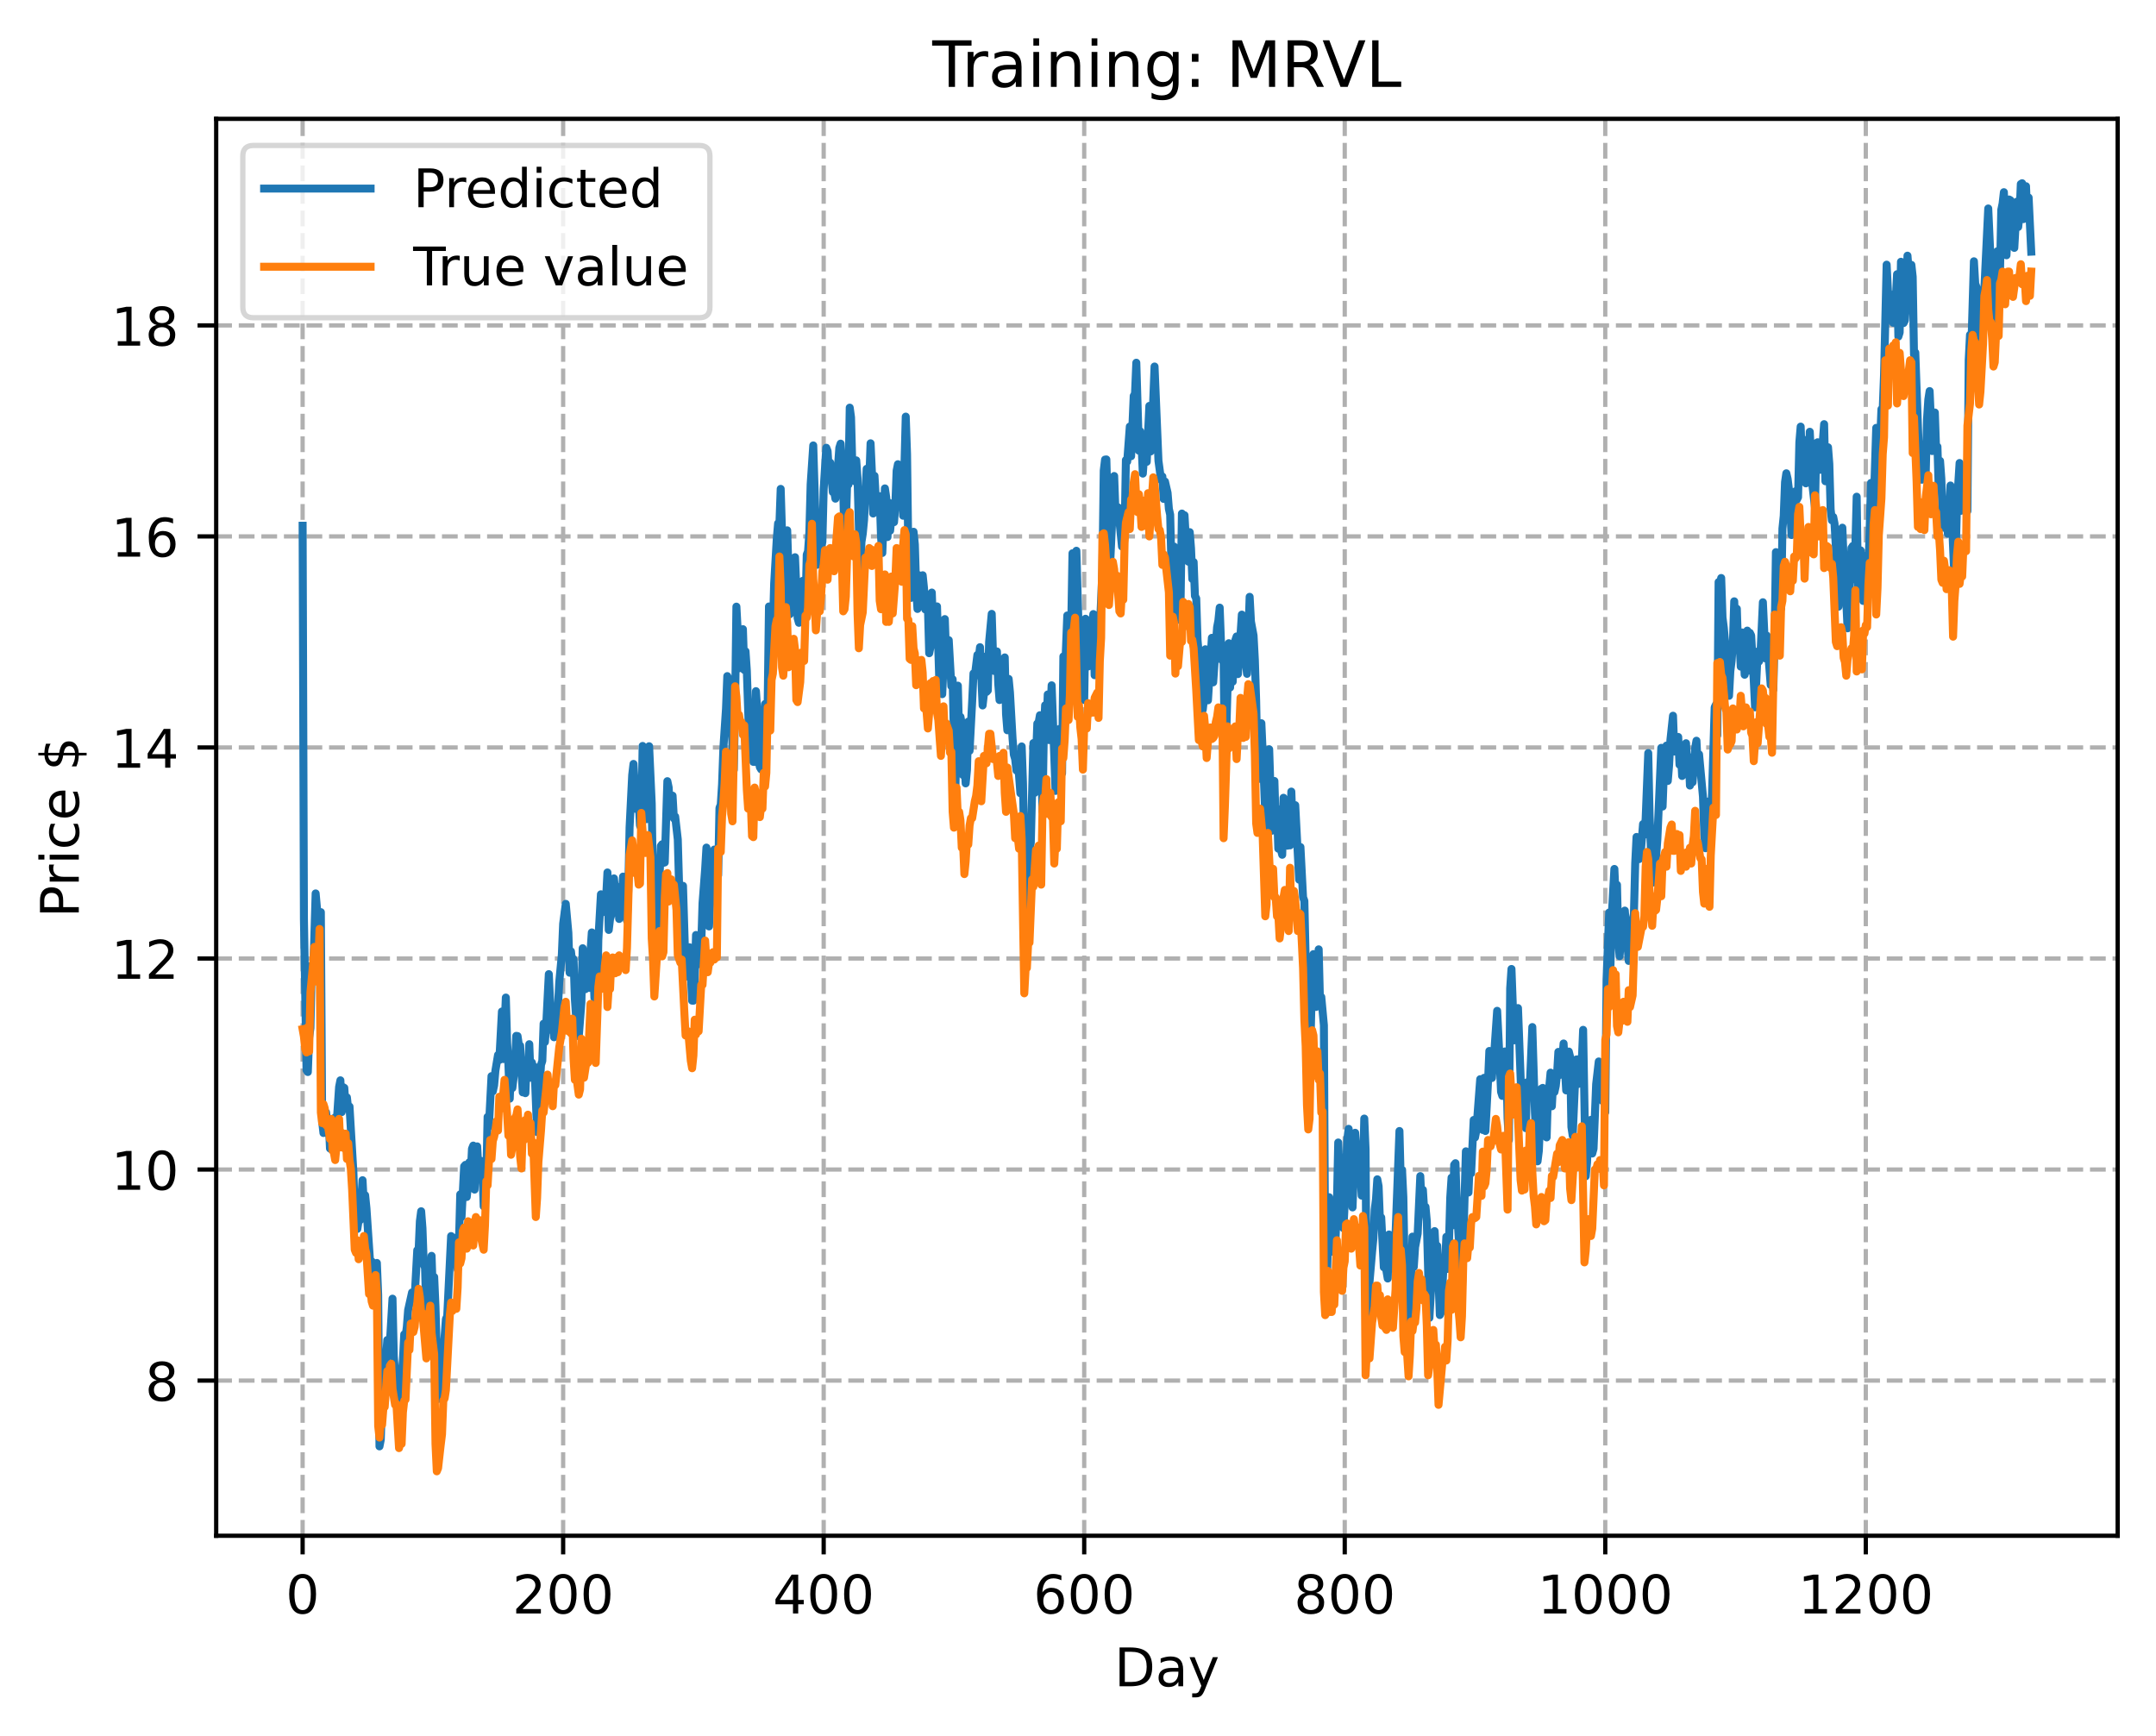 <?xml version="1.0" encoding="utf-8" standalone="no"?>
<!DOCTYPE svg PUBLIC "-//W3C//DTD SVG 1.1//EN"
  "http://www.w3.org/Graphics/SVG/1.1/DTD/svg11.dtd">
<!-- Created with matplotlib (https://matplotlib.org/) -->
<svg height="325.986pt" version="1.1" viewBox="0 0 404.923 325.986" width="404.923pt" xmlns="http://www.w3.org/2000/svg" xmlns:xlink="http://www.w3.org/1999/xlink">
 <defs>
  <style type="text/css">
*{stroke-linecap:butt;stroke-linejoin:round;}
  </style>
 </defs>
 <g id="figure_1">
  <g id="patch_1">
   <path d="M 0 325.986 
L 404.923 325.986 
L 404.923 0 
L 0 0 
z
" style="fill:#ffffff;"/>
  </g>
  <g id="axes_1">
   <g id="patch_2">
    <path d="M 40.603 288.43 
L 397.723 288.43 
L 397.723 22.318 
L 40.603 22.318 
z
" style="fill:#ffffff;"/>
   </g>
   <g id="matplotlib.axis_1">
    <g id="xtick_1">
     <g id="line2d_1">
      <path clip-path="url(#p84d19b72ba)" d="M 56.836 288.43 
L 56.836 22.318 
" style="fill:none;stroke:#b0b0b0;stroke-dasharray:2.96,1.28;stroke-dashoffset:0;stroke-width:0.8;"/>
     </g>
     <g id="line2d_2">
      <defs>
       <path d="M 0 0 
L 0 3.5 
" id="mc4dc8c163b" style="stroke:#000000;stroke-width:0.8;"/>
      </defs>
      <g>
       <use style="stroke:#000000;stroke-width:0.8;" x="56.836" xlink:href="#mc4dc8c163b" y="288.43"/>
      </g>
     </g>
     <g id="text_1">
      <!-- 0 -->
      <defs>
       <path d="M 31.781 66.406 
Q 24.172 66.406 20.328 58.906 
Q 16.5 51.422 16.5 36.375 
Q 16.5 21.391 20.328 13.891 
Q 24.172 6.391 31.781 6.391 
Q 39.453 6.391 43.281 13.891 
Q 47.125 21.391 47.125 36.375 
Q 47.125 51.422 43.281 58.906 
Q 39.453 66.406 31.781 66.406 
z
M 31.781 74.219 
Q 44.047 74.219 50.516 64.516 
Q 56.984 54.828 56.984 36.375 
Q 56.984 17.969 50.516 8.266 
Q 44.047 -1.422 31.781 -1.422 
Q 19.531 -1.422 13.062 8.266 
Q 6.594 17.969 6.594 36.375 
Q 6.594 54.828 13.062 64.516 
Q 19.531 74.219 31.781 74.219 
z
" id="DejaVuSans-48"/>
      </defs>
      <g transform="translate(53.655 303.029)scale(0.1 -0.1)">
       <use xlink:href="#DejaVuSans-48"/>
      </g>
     </g>
    </g>
    <g id="xtick_2">
     <g id="line2d_3">
      <path clip-path="url(#p84d19b72ba)" d="M 105.766 288.43 
L 105.766 22.318 
" style="fill:none;stroke:#b0b0b0;stroke-dasharray:2.96,1.28;stroke-dashoffset:0;stroke-width:0.8;"/>
     </g>
     <g id="line2d_4">
      <g>
       <use style="stroke:#000000;stroke-width:0.8;" x="105.766" xlink:href="#mc4dc8c163b" y="288.43"/>
      </g>
     </g>
     <g id="text_2">
      <!-- 200 -->
      <defs>
       <path d="M 19.188 8.297 
L 53.609 8.297 
L 53.609 0 
L 7.328 0 
L 7.328 8.297 
Q 12.938 14.109 22.625 23.891 
Q 32.328 33.688 34.812 36.531 
Q 39.547 41.844 41.422 45.531 
Q 43.312 49.219 43.312 52.781 
Q 43.312 58.594 39.234 62.25 
Q 35.156 65.922 28.609 65.922 
Q 23.969 65.922 18.812 64.312 
Q 13.672 62.703 7.812 59.422 
L 7.812 69.391 
Q 13.766 71.781 18.938 73 
Q 24.125 74.219 28.422 74.219 
Q 39.75 74.219 46.484 68.547 
Q 53.219 62.891 53.219 53.422 
Q 53.219 48.922 51.531 44.891 
Q 49.859 40.875 45.406 35.406 
Q 44.188 33.984 37.641 27.219 
Q 31.109 20.453 19.188 8.297 
z
" id="DejaVuSans-50"/>
      </defs>
      <g transform="translate(96.223 303.029)scale(0.1 -0.1)">
       <use xlink:href="#DejaVuSans-50"/>
       <use x="63.623" xlink:href="#DejaVuSans-48"/>
       <use x="127.246" xlink:href="#DejaVuSans-48"/>
      </g>
     </g>
    </g>
    <g id="xtick_3">
     <g id="line2d_5">
      <path clip-path="url(#p84d19b72ba)" d="M 154.697 288.43 
L 154.697 22.318 
" style="fill:none;stroke:#b0b0b0;stroke-dasharray:2.96,1.28;stroke-dashoffset:0;stroke-width:0.8;"/>
     </g>
     <g id="line2d_6">
      <g>
       <use style="stroke:#000000;stroke-width:0.8;" x="154.697" xlink:href="#mc4dc8c163b" y="288.43"/>
      </g>
     </g>
     <g id="text_3">
      <!-- 400 -->
      <defs>
       <path d="M 37.797 64.312 
L 12.891 25.391 
L 37.797 25.391 
z
M 35.203 72.906 
L 47.609 72.906 
L 47.609 25.391 
L 58.016 25.391 
L 58.016 17.188 
L 47.609 17.188 
L 47.609 0 
L 37.797 0 
L 37.797 17.188 
L 4.891 17.188 
L 4.891 26.703 
z
" id="DejaVuSans-52"/>
      </defs>
      <g transform="translate(145.153 303.029)scale(0.1 -0.1)">
       <use xlink:href="#DejaVuSans-52"/>
       <use x="63.623" xlink:href="#DejaVuSans-48"/>
       <use x="127.246" xlink:href="#DejaVuSans-48"/>
      </g>
     </g>
    </g>
    <g id="xtick_4">
     <g id="line2d_7">
      <path clip-path="url(#p84d19b72ba)" d="M 203.628 288.43 
L 203.628 22.318 
" style="fill:none;stroke:#b0b0b0;stroke-dasharray:2.96,1.28;stroke-dashoffset:0;stroke-width:0.8;"/>
     </g>
     <g id="line2d_8">
      <g>
       <use style="stroke:#000000;stroke-width:0.8;" x="203.628" xlink:href="#mc4dc8c163b" y="288.43"/>
      </g>
     </g>
     <g id="text_4">
      <!-- 600 -->
      <defs>
       <path d="M 33.016 40.375 
Q 26.375 40.375 22.484 35.828 
Q 18.609 31.297 18.609 23.391 
Q 18.609 15.531 22.484 10.953 
Q 26.375 6.391 33.016 6.391 
Q 39.656 6.391 43.531 10.953 
Q 47.406 15.531 47.406 23.391 
Q 47.406 31.297 43.531 35.828 
Q 39.656 40.375 33.016 40.375 
z
M 52.594 71.297 
L 52.594 62.312 
Q 48.875 64.062 45.094 64.984 
Q 41.312 65.922 37.594 65.922 
Q 27.828 65.922 22.672 59.328 
Q 17.531 52.734 16.797 39.406 
Q 19.672 43.656 24.016 45.922 
Q 28.375 48.188 33.594 48.188 
Q 44.578 48.188 50.953 41.516 
Q 57.328 34.859 57.328 23.391 
Q 57.328 12.156 50.688 5.359 
Q 44.047 -1.422 33.016 -1.422 
Q 20.359 -1.422 13.672 8.266 
Q 6.984 17.969 6.984 36.375 
Q 6.984 53.656 15.188 63.938 
Q 23.391 74.219 37.203 74.219 
Q 40.922 74.219 44.703 73.484 
Q 48.484 72.75 52.594 71.297 
z
" id="DejaVuSans-54"/>
      </defs>
      <g transform="translate(194.084 303.029)scale(0.1 -0.1)">
       <use xlink:href="#DejaVuSans-54"/>
       <use x="63.623" xlink:href="#DejaVuSans-48"/>
       <use x="127.246" xlink:href="#DejaVuSans-48"/>
      </g>
     </g>
    </g>
    <g id="xtick_5">
     <g id="line2d_9">
      <path clip-path="url(#p84d19b72ba)" d="M 252.558 288.43 
L 252.558 22.318 
" style="fill:none;stroke:#b0b0b0;stroke-dasharray:2.96,1.28;stroke-dashoffset:0;stroke-width:0.8;"/>
     </g>
     <g id="line2d_10">
      <g>
       <use style="stroke:#000000;stroke-width:0.8;" x="252.558" xlink:href="#mc4dc8c163b" y="288.43"/>
      </g>
     </g>
     <g id="text_5">
      <!-- 800 -->
      <defs>
       <path d="M 31.781 34.625 
Q 24.75 34.625 20.719 30.859 
Q 16.703 27.094 16.703 20.516 
Q 16.703 13.922 20.719 10.156 
Q 24.75 6.391 31.781 6.391 
Q 38.812 6.391 42.859 10.172 
Q 46.922 13.969 46.922 20.516 
Q 46.922 27.094 42.891 30.859 
Q 38.875 34.625 31.781 34.625 
z
M 21.922 38.812 
Q 15.578 40.375 12.031 44.719 
Q 8.5 49.078 8.5 55.328 
Q 8.5 64.062 14.719 69.141 
Q 20.953 74.219 31.781 74.219 
Q 42.672 74.219 48.875 69.141 
Q 55.078 64.062 55.078 55.328 
Q 55.078 49.078 51.531 44.719 
Q 48 40.375 41.703 38.812 
Q 48.828 37.156 52.797 32.312 
Q 56.781 27.484 56.781 20.516 
Q 56.781 9.906 50.312 4.234 
Q 43.844 -1.422 31.781 -1.422 
Q 19.734 -1.422 13.25 4.234 
Q 6.781 9.906 6.781 20.516 
Q 6.781 27.484 10.781 32.312 
Q 14.797 37.156 21.922 38.812 
z
M 18.312 54.391 
Q 18.312 48.734 21.844 45.562 
Q 25.391 42.391 31.781 42.391 
Q 38.141 42.391 41.719 45.562 
Q 45.312 48.734 45.312 54.391 
Q 45.312 60.062 41.719 63.234 
Q 38.141 66.406 31.781 66.406 
Q 25.391 66.406 21.844 63.234 
Q 18.312 60.062 18.312 54.391 
z
" id="DejaVuSans-56"/>
      </defs>
      <g transform="translate(243.015 303.029)scale(0.1 -0.1)">
       <use xlink:href="#DejaVuSans-56"/>
       <use x="63.623" xlink:href="#DejaVuSans-48"/>
       <use x="127.246" xlink:href="#DejaVuSans-48"/>
      </g>
     </g>
    </g>
    <g id="xtick_6">
     <g id="line2d_11">
      <path clip-path="url(#p84d19b72ba)" d="M 301.489 288.43 
L 301.489 22.318 
" style="fill:none;stroke:#b0b0b0;stroke-dasharray:2.96,1.28;stroke-dashoffset:0;stroke-width:0.8;"/>
     </g>
     <g id="line2d_12">
      <g>
       <use style="stroke:#000000;stroke-width:0.8;" x="301.489" xlink:href="#mc4dc8c163b" y="288.43"/>
      </g>
     </g>
     <g id="text_6">
      <!-- 1000 -->
      <defs>
       <path d="M 12.406 8.297 
L 28.516 8.297 
L 28.516 63.922 
L 10.984 60.406 
L 10.984 69.391 
L 28.422 72.906 
L 38.281 72.906 
L 38.281 8.297 
L 54.391 8.297 
L 54.391 0 
L 12.406 0 
z
" id="DejaVuSans-49"/>
      </defs>
      <g transform="translate(288.764 303.029)scale(0.1 -0.1)">
       <use xlink:href="#DejaVuSans-49"/>
       <use x="63.623" xlink:href="#DejaVuSans-48"/>
       <use x="127.246" xlink:href="#DejaVuSans-48"/>
       <use x="190.869" xlink:href="#DejaVuSans-48"/>
      </g>
     </g>
    </g>
    <g id="xtick_7">
     <g id="line2d_13">
      <path clip-path="url(#p84d19b72ba)" d="M 350.419 288.43 
L 350.419 22.318 
" style="fill:none;stroke:#b0b0b0;stroke-dasharray:2.96,1.28;stroke-dashoffset:0;stroke-width:0.8;"/>
     </g>
     <g id="line2d_14">
      <g>
       <use style="stroke:#000000;stroke-width:0.8;" x="350.419" xlink:href="#mc4dc8c163b" y="288.43"/>
      </g>
     </g>
     <g id="text_7">
      <!-- 1200 -->
      <g transform="translate(337.694 303.029)scale(0.1 -0.1)">
       <use xlink:href="#DejaVuSans-49"/>
       <use x="63.623" xlink:href="#DejaVuSans-50"/>
       <use x="127.246" xlink:href="#DejaVuSans-48"/>
       <use x="190.869" xlink:href="#DejaVuSans-48"/>
      </g>
     </g>
    </g>
    <g id="text_8">
     <!-- Day -->
     <defs>
      <path d="M 19.672 64.797 
L 19.672 8.109 
L 31.594 8.109 
Q 46.688 8.109 53.688 14.938 
Q 60.688 21.781 60.688 36.531 
Q 60.688 51.172 53.688 57.984 
Q 46.688 64.797 31.594 64.797 
z
M 9.812 72.906 
L 30.078 72.906 
Q 51.266 72.906 61.172 64.094 
Q 71.094 55.281 71.094 36.531 
Q 71.094 17.672 61.125 8.828 
Q 51.172 0 30.078 0 
L 9.812 0 
z
" id="DejaVuSans-68"/>
      <path d="M 34.281 27.484 
Q 23.391 27.484 19.188 25 
Q 14.984 22.516 14.984 16.5 
Q 14.984 11.719 18.141 8.906 
Q 21.297 6.109 26.703 6.109 
Q 34.188 6.109 38.703 11.406 
Q 43.219 16.703 43.219 25.484 
L 43.219 27.484 
z
M 52.203 31.203 
L 52.203 0 
L 43.219 0 
L 43.219 8.297 
Q 40.141 3.328 35.547 0.953 
Q 30.953 -1.422 24.312 -1.422 
Q 15.922 -1.422 10.953 3.297 
Q 6 8.016 6 15.922 
Q 6 25.141 12.172 29.828 
Q 18.359 34.516 30.609 34.516 
L 43.219 34.516 
L 43.219 35.406 
Q 43.219 41.609 39.141 45 
Q 35.062 48.391 27.688 48.391 
Q 23 48.391 18.547 47.266 
Q 14.109 46.141 10.016 43.891 
L 10.016 52.203 
Q 14.938 54.109 19.578 55.047 
Q 24.219 56 28.609 56 
Q 40.484 56 46.344 49.844 
Q 52.203 43.703 52.203 31.203 
z
" id="DejaVuSans-97"/>
      <path d="M 32.172 -5.078 
Q 28.375 -14.844 24.75 -17.812 
Q 21.141 -20.797 15.094 -20.797 
L 7.906 -20.797 
L 7.906 -13.281 
L 13.188 -13.281 
Q 16.891 -13.281 18.938 -11.516 
Q 21 -9.766 23.484 -3.219 
L 25.094 0.875 
L 2.984 54.688 
L 12.5 54.688 
L 29.594 11.922 
L 46.688 54.688 
L 56.203 54.688 
z
" id="DejaVuSans-121"/>
     </defs>
     <g transform="translate(209.29 316.707)scale(0.1 -0.1)">
      <use xlink:href="#DejaVuSans-68"/>
      <use x="77.002" xlink:href="#DejaVuSans-97"/>
      <use x="138.281" xlink:href="#DejaVuSans-121"/>
     </g>
    </g>
   </g>
   <g id="matplotlib.axis_2">
    <g id="ytick_1">
     <g id="line2d_15">
      <path clip-path="url(#p84d19b72ba)" d="M 40.603 259.291 
L 397.723 259.291 
" style="fill:none;stroke:#b0b0b0;stroke-dasharray:2.96,1.28;stroke-dashoffset:0;stroke-width:0.8;"/>
     </g>
     <g id="line2d_16">
      <defs>
       <path d="M 0 0 
L -3.5 0 
" id="m6486213847" style="stroke:#000000;stroke-width:0.8;"/>
      </defs>
      <g>
       <use style="stroke:#000000;stroke-width:0.8;" x="40.603" xlink:href="#m6486213847" y="259.291"/>
      </g>
     </g>
     <g id="text_9">
      <!-- 8 -->
      <g transform="translate(27.241 263.09)scale(0.1 -0.1)">
       <use xlink:href="#DejaVuSans-56"/>
      </g>
     </g>
    </g>
    <g id="ytick_2">
     <g id="line2d_17">
      <path clip-path="url(#p84d19b72ba)" d="M 40.603 219.656 
L 397.723 219.656 
" style="fill:none;stroke:#b0b0b0;stroke-dasharray:2.96,1.28;stroke-dashoffset:0;stroke-width:0.8;"/>
     </g>
     <g id="line2d_18">
      <g>
       <use style="stroke:#000000;stroke-width:0.8;" x="40.603" xlink:href="#m6486213847" y="219.656"/>
      </g>
     </g>
     <g id="text_10">
      <!-- 10 -->
      <g transform="translate(20.878 223.455)scale(0.1 -0.1)">
       <use xlink:href="#DejaVuSans-49"/>
       <use x="63.623" xlink:href="#DejaVuSans-48"/>
      </g>
     </g>
    </g>
    <g id="ytick_3">
     <g id="line2d_19">
      <path clip-path="url(#p84d19b72ba)" d="M 40.603 180.02 
L 397.723 180.02 
" style="fill:none;stroke:#b0b0b0;stroke-dasharray:2.96,1.28;stroke-dashoffset:0;stroke-width:0.8;"/>
     </g>
     <g id="line2d_20">
      <g>
       <use style="stroke:#000000;stroke-width:0.8;" x="40.603" xlink:href="#m6486213847" y="180.02"/>
      </g>
     </g>
     <g id="text_11">
      <!-- 12 -->
      <g transform="translate(20.878 183.819)scale(0.1 -0.1)">
       <use xlink:href="#DejaVuSans-49"/>
       <use x="63.623" xlink:href="#DejaVuSans-50"/>
      </g>
     </g>
    </g>
    <g id="ytick_4">
     <g id="line2d_21">
      <path clip-path="url(#p84d19b72ba)" d="M 40.603 140.385 
L 397.723 140.385 
" style="fill:none;stroke:#b0b0b0;stroke-dasharray:2.96,1.28;stroke-dashoffset:0;stroke-width:0.8;"/>
     </g>
     <g id="line2d_22">
      <g>
       <use style="stroke:#000000;stroke-width:0.8;" x="40.603" xlink:href="#m6486213847" y="140.385"/>
      </g>
     </g>
     <g id="text_12">
      <!-- 14 -->
      <g transform="translate(20.878 144.184)scale(0.1 -0.1)">
       <use xlink:href="#DejaVuSans-49"/>
       <use x="63.623" xlink:href="#DejaVuSans-52"/>
      </g>
     </g>
    </g>
    <g id="ytick_5">
     <g id="line2d_23">
      <path clip-path="url(#p84d19b72ba)" d="M 40.603 100.749 
L 397.723 100.749 
" style="fill:none;stroke:#b0b0b0;stroke-dasharray:2.96,1.28;stroke-dashoffset:0;stroke-width:0.8;"/>
     </g>
     <g id="line2d_24">
      <g>
       <use style="stroke:#000000;stroke-width:0.8;" x="40.603" xlink:href="#m6486213847" y="100.749"/>
      </g>
     </g>
     <g id="text_13">
      <!-- 16 -->
      <g transform="translate(20.878 104.549)scale(0.1 -0.1)">
       <use xlink:href="#DejaVuSans-49"/>
       <use x="63.623" xlink:href="#DejaVuSans-54"/>
      </g>
     </g>
    </g>
    <g id="ytick_6">
     <g id="line2d_25">
      <path clip-path="url(#p84d19b72ba)" d="M 40.603 61.114 
L 397.723 61.114 
" style="fill:none;stroke:#b0b0b0;stroke-dasharray:2.96,1.28;stroke-dashoffset:0;stroke-width:0.8;"/>
     </g>
     <g id="line2d_26">
      <g>
       <use style="stroke:#000000;stroke-width:0.8;" x="40.603" xlink:href="#m6486213847" y="61.114"/>
      </g>
     </g>
     <g id="text_14">
      <!-- 18 -->
      <g transform="translate(20.878 64.913)scale(0.1 -0.1)">
       <use xlink:href="#DejaVuSans-49"/>
       <use x="63.623" xlink:href="#DejaVuSans-56"/>
      </g>
     </g>
    </g>
    <g id="text_15">
     <!-- Price $ -->
     <defs>
      <path d="M 19.672 64.797 
L 19.672 37.406 
L 32.078 37.406 
Q 38.969 37.406 42.719 40.969 
Q 46.484 44.531 46.484 51.125 
Q 46.484 57.672 42.719 61.234 
Q 38.969 64.797 32.078 64.797 
z
M 9.812 72.906 
L 32.078 72.906 
Q 44.344 72.906 50.609 67.359 
Q 56.891 61.812 56.891 51.125 
Q 56.891 40.328 50.609 34.812 
Q 44.344 29.297 32.078 29.297 
L 19.672 29.297 
L 19.672 0 
L 9.812 0 
z
" id="DejaVuSans-80"/>
      <path d="M 41.109 46.297 
Q 39.594 47.172 37.812 47.578 
Q 36.031 48 33.891 48 
Q 26.266 48 22.188 43.047 
Q 18.109 38.094 18.109 28.812 
L 18.109 0 
L 9.078 0 
L 9.078 54.688 
L 18.109 54.688 
L 18.109 46.188 
Q 20.953 51.172 25.484 53.578 
Q 30.031 56 36.531 56 
Q 37.453 56 38.578 55.875 
Q 39.703 55.766 41.062 55.516 
z
" id="DejaVuSans-114"/>
      <path d="M 9.422 54.688 
L 18.406 54.688 
L 18.406 0 
L 9.422 0 
z
M 9.422 75.984 
L 18.406 75.984 
L 18.406 64.594 
L 9.422 64.594 
z
" id="DejaVuSans-105"/>
      <path d="M 48.781 52.594 
L 48.781 44.188 
Q 44.969 46.297 41.141 47.344 
Q 37.312 48.391 33.406 48.391 
Q 24.656 48.391 19.812 42.844 
Q 14.984 37.312 14.984 27.297 
Q 14.984 17.281 19.812 11.734 
Q 24.656 6.203 33.406 6.203 
Q 37.312 6.203 41.141 7.25 
Q 44.969 8.297 48.781 10.406 
L 48.781 2.094 
Q 45.016 0.344 40.984 -0.531 
Q 36.969 -1.422 32.422 -1.422 
Q 20.062 -1.422 12.781 6.344 
Q 5.516 14.109 5.516 27.297 
Q 5.516 40.672 12.859 48.328 
Q 20.219 56 33.016 56 
Q 37.156 56 41.109 55.141 
Q 45.062 54.297 48.781 52.594 
z
" id="DejaVuSans-99"/>
      <path d="M 56.203 29.594 
L 56.203 25.203 
L 14.891 25.203 
Q 15.484 15.922 20.484 11.062 
Q 25.484 6.203 34.422 6.203 
Q 39.594 6.203 44.453 7.469 
Q 49.312 8.734 54.109 11.281 
L 54.109 2.781 
Q 49.266 0.734 44.188 -0.344 
Q 39.109 -1.422 33.891 -1.422 
Q 20.797 -1.422 13.156 6.188 
Q 5.516 13.812 5.516 26.812 
Q 5.516 40.234 12.766 48.109 
Q 20.016 56 32.328 56 
Q 43.359 56 49.781 48.891 
Q 56.203 41.797 56.203 29.594 
z
M 47.219 32.234 
Q 47.125 39.594 43.094 43.984 
Q 39.062 48.391 32.422 48.391 
Q 24.906 48.391 20.391 44.141 
Q 15.875 39.891 15.188 32.172 
z
" id="DejaVuSans-101"/>
      <path id="DejaVuSans-32"/>
      <path d="M 33.797 -14.703 
L 28.906 -14.703 
L 28.859 0 
Q 23.734 0.094 18.609 1.188 
Q 13.484 2.297 8.297 4.5 
L 8.297 13.281 
Q 13.281 10.156 18.375 8.562 
Q 23.484 6.984 28.906 6.938 
L 28.906 29.203 
Q 18.109 30.953 13.203 35.156 
Q 8.297 39.359 8.297 46.688 
Q 8.297 54.641 13.625 59.219 
Q 18.953 63.812 28.906 64.5 
L 28.906 75.984 
L 33.797 75.984 
L 33.797 64.656 
Q 38.328 64.453 42.578 63.688 
Q 46.828 62.938 50.875 61.625 
L 50.875 53.078 
Q 46.828 55.125 42.547 56.25 
Q 38.281 57.375 33.797 57.562 
L 33.797 36.719 
Q 44.875 35.016 50.094 30.609 
Q 55.328 26.219 55.328 18.609 
Q 55.328 10.359 49.781 5.594 
Q 44.234 0.828 33.797 0.094 
z
M 28.906 37.594 
L 28.906 57.625 
Q 23.25 56.984 20.266 54.391 
Q 17.281 51.812 17.281 47.516 
Q 17.281 43.312 20.031 40.969 
Q 22.797 38.625 28.906 37.594 
z
M 33.797 28.219 
L 33.797 7.078 
Q 39.984 7.906 43.141 10.594 
Q 46.297 13.281 46.297 17.672 
Q 46.297 21.969 43.281 24.5 
Q 40.281 27.047 33.797 28.219 
z
" id="DejaVuSans-36"/>
     </defs>
     <g transform="translate(14.798 172.342)rotate(-90)scale(0.1 -0.1)">
      <use xlink:href="#DejaVuSans-80"/>
      <use x="58.553" xlink:href="#DejaVuSans-114"/>
      <use x="99.666" xlink:href="#DejaVuSans-105"/>
      <use x="127.449" xlink:href="#DejaVuSans-99"/>
      <use x="182.43" xlink:href="#DejaVuSans-101"/>
      <use x="243.953" xlink:href="#DejaVuSans-32"/>
      <use x="275.74" xlink:href="#DejaVuSans-36"/>
     </g>
    </g>
   </g>
   <g id="line2d_27">
    <path clip-path="url(#p84d19b72ba)" d="M 56.836 98.744 
L 57.081 172.609 
L 57.57 200.991 
L 57.814 201.339 
L 58.059 194.857 
L 58.304 193.077 
L 58.548 181.297 
L 58.793 183.837 
L 59.282 167.798 
L 59.527 170.514 
L 59.772 175.485 
L 60.016 176.233 
L 60.261 171.314 
L 60.506 210.648 
L 60.75 212.794 
L 60.995 211.349 
L 61.24 208.916 
L 61.484 210.848 
L 61.729 210.356 
L 61.974 215.701 
L 62.218 215.839 
L 62.463 210.92 
L 62.708 211.68 
L 62.952 209.858 
L 63.197 211.442 
L 63.686 204.139 
L 63.931 202.899 
L 64.175 208.87 
L 64.42 204.17 
L 64.665 204.313 
L 64.909 208.097 
L 65.154 206.097 
L 65.399 208.359 
L 65.643 207.819 
L 66.377 220.27 
L 66.622 227.988 
L 66.867 228.957 
L 67.111 230.809 
L 67.356 229.194 
L 67.601 229.178 
L 68.09 221.66 
L 68.335 226.317 
L 68.579 224.475 
L 68.824 226.919 
L 69.558 237.83 
L 69.802 236.895 
L 70.047 237.461 
L 70.292 243.512 
L 70.536 238.757 
L 70.781 237.201 
L 71.026 243.183 
L 71.27 271.647 
L 71.515 270.392 
L 71.76 262.446 
L 72.249 258.638 
L 72.738 251.669 
L 72.983 253.787 
L 73.228 252.182 
L 73.717 243.908 
L 73.962 254.703 
L 74.206 258.119 
L 74.451 258.325 
L 74.696 263.008 
L 74.94 264.356 
L 75.185 264.406 
L 75.429 258.318 
L 75.674 255.482 
L 75.919 250.608 
L 76.163 251.046 
L 76.408 249.218 
L 76.653 246.043 
L 77.387 242.74 
L 77.631 243.706 
L 77.876 243.714 
L 78.365 234.801 
L 78.61 235.066 
L 78.855 229.367 
L 79.099 227.489 
L 79.344 230.673 
L 79.589 237.474 
L 79.833 238.128 
L 80.078 247.119 
L 80.323 249.031 
L 80.567 247.435 
L 81.056 235.866 
L 81.301 243.238 
L 81.546 239.84 
L 81.79 245.391 
L 82.28 262.753 
L 82.769 255.036 
L 83.014 255.914 
L 83.258 254.303 
L 83.748 247.724 
L 83.992 247.213 
L 84.726 232.152 
L 84.971 232.663 
L 85.216 237.125 
L 85.705 232.426 
L 85.95 238.426 
L 86.194 233.547 
L 86.439 224.314 
L 86.684 228.57 
L 87.173 219.052 
L 87.417 218.777 
L 87.662 224.81 
L 87.907 222.497 
L 88.151 218.285 
L 88.396 220.923 
L 88.641 215.759 
L 88.885 215.157 
L 89.13 223.422 
L 89.375 218.05 
L 89.619 215.307 
L 89.864 220.014 
L 90.109 220.946 
L 90.353 218.028 
L 90.598 219.641 
L 90.843 226.565 
L 91.087 224.697 
L 91.332 221.458 
L 91.577 209.763 
L 91.821 211.576 
L 92.311 202.114 
L 92.555 204.976 
L 92.8 203.84 
L 93.044 201.078 
L 93.534 198.133 
L 93.778 199.082 
L 94.268 189.975 
L 94.512 198.906 
L 95.002 187.355 
L 95.246 195.828 
L 95.491 200.019 
L 95.736 206.349 
L 95.98 200.265 
L 96.225 204.35 
L 96.714 200.383 
L 96.959 194.551 
L 97.204 194.585 
L 97.448 196.256 
L 97.693 196.393 
L 98.182 205.162 
L 98.427 201.573 
L 98.672 205.309 
L 98.916 199.224 
L 99.161 202.535 
L 99.405 196.112 
L 99.65 202.411 
L 99.895 199.555 
L 100.139 200.998 
L 100.384 200.348 
L 100.873 212.624 
L 101.118 212.234 
L 101.363 203.849 
L 101.607 199.998 
L 101.852 199.245 
L 102.097 192.259 
L 102.341 195.704 
L 102.586 192.493 
L 103.075 182.954 
L 103.565 193.475 
L 103.809 191.038 
L 104.054 194.812 
L 104.299 190.99 
L 104.543 193.834 
L 105.032 184.481 
L 105.522 179.267 
L 105.766 173.496 
L 106.256 169.757 
L 106.745 175.189 
L 106.99 182.689 
L 107.234 178.674 
L 107.479 180.85 
L 107.724 180.13 
L 107.968 187.665 
L 108.213 191.142 
L 108.458 192.112 
L 108.702 194.614 
L 109.192 188.313 
L 109.436 178.091 
L 109.926 185.789 
L 110.415 182.093 
L 110.66 185.545 
L 110.904 178.719 
L 111.149 175.123 
L 111.638 187.43 
L 111.883 185.036 
L 112.127 189.581 
L 112.372 176.547 
L 112.861 167.959 
L 113.106 171.369 
L 113.351 169.152 
L 113.595 171.2 
L 113.84 168.576 
L 114.085 163.86 
L 114.329 174.654 
L 114.574 172.601 
L 114.819 171.806 
L 115.063 170.003 
L 115.308 164.973 
L 115.797 170.326 
L 116.042 167.878 
L 116.287 172.591 
L 116.531 166.51 
L 116.776 168.622 
L 117.02 164.635 
L 117.265 166.984 
L 117.754 172.919 
L 117.999 167.206 
L 118.244 155.388 
L 118.733 145.569 
L 118.978 143.474 
L 119.467 151.934 
L 119.712 151.546 
L 119.956 150.365 
L 120.201 155.057 
L 120.446 155.615 
L 120.69 140.099 
L 121.18 150.115 
L 121.424 153.854 
L 121.669 149.059 
L 121.914 140.152 
L 122.403 150.94 
L 122.648 168.421 
L 123.137 178.374 
L 123.626 165.954 
L 123.871 164.494 
L 124.115 158.875 
L 124.36 158.562 
L 124.605 162.052 
L 124.849 161.981 
L 125.339 146.714 
L 125.583 147.883 
L 125.828 152.148 
L 126.073 153.116 
L 126.317 149.434 
L 126.562 153.712 
L 126.807 153.361 
L 127.296 157.651 
L 127.541 166.326 
L 128.03 171.03 
L 128.275 166.37 
L 128.764 182.511 
L 129.008 183.424 
L 129.498 177.906 
L 129.987 187.936 
L 130.232 187.944 
L 130.476 184.136 
L 130.721 175.601 
L 130.966 180.081 
L 131.21 179.149 
L 131.455 181.098 
L 131.7 177.484 
L 131.944 169.626 
L 132.434 163.255 
L 132.678 159.191 
L 132.923 164.545 
L 133.168 173.996 
L 133.657 163.697 
L 133.902 160.779 
L 134.146 159.563 
L 134.391 164.831 
L 134.636 162.946 
L 134.88 164.375 
L 135.125 151.742 
L 135.369 151.123 
L 135.614 147.285 
L 135.859 140.541 
L 136.348 133.186 
L 136.593 126.982 
L 136.837 134.189 
L 137.082 127.542 
L 137.327 132.161 
L 137.571 140.295 
L 137.816 144.602 
L 138.061 132.412 
L 138.305 113.936 
L 138.55 118.473 
L 138.795 125.516 
L 139.039 121.81 
L 139.284 124.971 
L 139.529 118.168 
L 139.773 125.818 
L 140.018 122.321 
L 140.263 125.946 
L 140.752 140.278 
L 140.996 141.517 
L 141.241 132.201 
L 141.486 143.091 
L 141.73 143.107 
L 141.975 129.806 
L 142.22 133.462 
L 142.464 142.557 
L 142.709 144.09 
L 142.954 144.5 
L 143.198 137.433 
L 143.443 138.601 
L 143.688 132.21 
L 143.932 134.962 
L 144.177 132.289 
L 144.422 113.904 
L 144.666 123.852 
L 144.911 126.151 
L 145.4 109.561 
L 145.89 101.182 
L 146.134 98.29 
L 146.379 98.57 
L 146.624 91.82 
L 147.357 115.952 
L 147.602 111.847 
L 147.847 99.605 
L 148.336 115.367 
L 148.825 108.857 
L 149.07 112.451 
L 149.315 104.652 
L 149.804 116.09 
L 150.049 116.972 
L 150.293 115.206 
L 150.538 109.574 
L 150.783 109.082 
L 151.272 114.647 
L 151.517 104.167 
L 151.761 103.549 
L 152.006 99.977 
L 152.251 90.956 
L 152.74 83.658 
L 153.229 99.821 
L 153.474 106.076 
L 153.718 103.914 
L 153.963 100.512 
L 154.208 103.101 
L 154.452 101.74 
L 154.697 91.838 
L 155.186 84.099 
L 155.431 84.714 
L 155.676 88.729 
L 155.92 86.884 
L 156.41 92.415 
L 156.654 92.221 
L 156.899 93.655 
L 157.144 90.975 
L 157.633 84.104 
L 157.878 83.321 
L 158.367 91.955 
L 158.612 101.888 
L 158.856 98.927 
L 159.101 90.796 
L 159.345 91.018 
L 159.59 76.563 
L 159.835 78.385 
L 160.079 87.574 
L 160.324 86.77 
L 160.569 90.4 
L 160.813 86.466 
L 161.058 89.813 
L 161.547 107.899 
L 161.792 101.797 
L 162.037 100.234 
L 162.281 97.68 
L 162.771 88.05 
L 163.26 90.076 
L 163.505 83.256 
L 163.749 88.584 
L 163.994 96.444 
L 164.239 89.364 
L 164.483 93.494 
L 164.728 93.953 
L 165.217 93.193 
L 165.462 100.764 
L 165.706 103.858 
L 166.196 91.728 
L 166.44 93.392 
L 166.685 100.861 
L 166.93 94.394 
L 167.174 99.677 
L 167.664 94.644 
L 167.908 98.068 
L 168.153 95.019 
L 168.398 88.405 
L 168.642 87.187 
L 168.887 88.05 
L 169.132 92.314 
L 169.376 88.696 
L 169.621 96.864 
L 170.11 78.247 
L 170.355 85.321 
L 170.6 104.335 
L 170.844 106.532 
L 171.089 112.291 
L 171.333 110.915 
L 171.578 99.874 
L 171.823 102.259 
L 172.067 110.436 
L 172.312 114.367 
L 172.557 108.026 
L 172.801 111.576 
L 173.046 113.276 
L 173.291 108.041 
L 173.535 110.428 
L 173.78 114.463 
L 174.025 114.494 
L 174.269 113.882 
L 174.514 122.682 
L 174.759 121.489 
L 175.003 111.288 
L 175.248 118.261 
L 175.493 113.923 
L 175.737 116.174 
L 175.982 113.89 
L 176.471 129.853 
L 176.716 128.855 
L 176.96 130.376 
L 177.205 124.759 
L 177.45 116.273 
L 177.694 123.282 
L 178.184 120.227 
L 178.673 128.863 
L 178.918 127.574 
L 179.407 149.365 
L 179.896 128.773 
L 180.141 138.346 
L 180.386 134.632 
L 180.63 135.967 
L 180.875 145.573 
L 181.12 143.206 
L 181.364 147.129 
L 181.609 144.607 
L 181.854 135.53 
L 182.098 141.009 
L 182.588 131.683 
L 182.832 126.48 
L 183.077 127.003 
L 183.566 122.998 
L 183.811 123.7 
L 184.055 121.549 
L 184.545 132.494 
L 184.789 130.355 
L 185.034 123.333 
L 185.279 129.946 
L 185.523 129.684 
L 185.768 120.559 
L 186.257 115.293 
L 186.502 123.104 
L 186.747 126.022 
L 186.991 125.086 
L 187.236 122.349 
L 187.481 128.398 
L 187.725 131.478 
L 187.97 127.231 
L 188.215 127.789 
L 188.459 124.988 
L 188.704 123.471 
L 188.948 134.119 
L 189.193 137.154 
L 189.438 127.507 
L 189.682 130.034 
L 190.172 138.725 
L 190.416 141.737 
L 190.661 142.569 
L 190.906 144.714 
L 191.15 142.524 
L 191.64 148.985 
L 191.884 140.19 
L 192.129 147.038 
L 192.618 173.904 
L 193.352 159.758 
L 193.597 158.222 
L 194.086 139.557 
L 194.331 148.902 
L 194.82 135.893 
L 195.065 135.719 
L 195.309 134.327 
L 195.799 152.438 
L 196.043 137.469 
L 196.288 132.455 
L 196.533 137.351 
L 196.777 130.432 
L 197.022 138.995 
L 197.511 128.711 
L 198.245 148.541 
L 198.49 144.325 
L 198.735 144.088 
L 198.979 136.901 
L 199.469 145.242 
L 199.713 123.286 
L 199.958 127.947 
L 200.447 115.596 
L 200.936 122.821 
L 201.181 118.139 
L 201.426 103.916 
L 201.67 108.166 
L 202.16 103.441 
L 202.649 120.795 
L 202.894 117.973 
L 203.628 131.475 
L 203.872 116.21 
L 204.117 123.438 
L 204.362 125.173 
L 204.606 120.437 
L 204.851 119.42 
L 205.34 115.331 
L 205.585 126.812 
L 206.074 116.622 
L 206.319 115.461 
L 206.563 118.055 
L 207.053 106.896 
L 207.297 88.377 
L 207.542 86.317 
L 207.787 86.29 
L 208.276 103.5 
L 208.521 105.472 
L 209.255 89.402 
L 209.499 96.259 
L 209.744 95.595 
L 209.989 95.283 
L 210.723 102.646 
L 210.967 97.562 
L 211.212 100.21 
L 211.457 86.405 
L 211.701 86.698 
L 212.191 80.105 
L 212.435 85.685 
L 212.924 74.368 
L 213.169 73.933 
L 213.414 68.124 
L 213.903 84.647 
L 214.148 80.997 
L 214.392 83.418 
L 214.637 88.949 
L 215.126 82.195 
L 215.371 86.738 
L 215.86 76.234 
L 216.105 84.789 
L 216.35 81.436 
L 216.839 68.837 
L 217.573 86.55 
L 218.062 90.147 
L 218.307 89.49 
L 218.551 93.704 
L 218.796 90.436 
L 219.285 92.56 
L 219.53 95.567 
L 219.775 96.668 
L 220.019 106.879 
L 220.264 111.322 
L 220.509 102.654 
L 220.753 104.583 
L 220.998 116.478 
L 221.243 110.702 
L 221.487 108.032 
L 221.732 112.642 
L 221.977 96.451 
L 222.221 101.411 
L 222.466 96.765 
L 222.711 101.143 
L 222.955 101.26 
L 223.2 105.493 
L 223.445 99.945 
L 223.689 102.984 
L 223.934 108.744 
L 224.179 105.555 
L 224.423 111.92 
L 224.668 112.395 
L 224.912 120.184 
L 225.157 123.079 
L 225.402 132.071 
L 225.646 127.372 
L 225.891 133.308 
L 226.136 131.157 
L 226.38 121.94 
L 226.625 124.112 
L 226.87 131.53 
L 227.604 119.79 
L 227.848 128.155 
L 228.582 117.822 
L 228.827 116.544 
L 229.072 114.121 
L 229.316 120.676 
L 229.561 124.06 
L 229.806 123.8 
L 230.05 142.979 
L 230.295 138.012 
L 230.784 120.804 
L 231.029 129.124 
L 231.273 122.847 
L 231.518 128.03 
L 231.763 122.454 
L 232.007 120.248 
L 232.252 119.533 
L 232.497 126.601 
L 233.231 115.433 
L 233.475 121.905 
L 233.72 124.811 
L 233.965 124.241 
L 234.209 126.558 
L 234.699 112.092 
L 234.943 116.721 
L 235.433 119.356 
L 235.677 123.933 
L 235.922 131.679 
L 236.167 143.806 
L 236.411 146.289 
L 236.9 135.833 
L 237.39 146.766 
L 237.879 159.278 
L 238.124 155.113 
L 238.368 140.723 
L 238.858 156.029 
L 239.102 149.869 
L 239.347 146.677 
L 239.592 154.842 
L 239.836 151.9 
L 240.081 159.389 
L 240.326 157.185 
L 240.57 159.589 
L 240.815 160.538 
L 241.06 149.833 
L 241.304 153.191 
L 241.549 150.966 
L 241.794 158.832 
L 242.038 155.784 
L 242.283 158.773 
L 242.527 148.67 
L 242.772 155.351 
L 243.017 154.918 
L 243.261 151.22 
L 243.995 165.215 
L 244.24 159.085 
L 244.729 168.518 
L 244.974 169.198 
L 245.219 180.167 
L 245.463 184.699 
L 245.708 200.224 
L 246.197 192.992 
L 246.442 182.606 
L 246.687 179.19 
L 246.931 182.541 
L 247.176 189.117 
L 247.665 178.302 
L 247.91 188.135 
L 248.155 187.251 
L 248.644 192.561 
L 248.888 239.894 
L 249.133 241.657 
L 249.378 235.056 
L 249.622 224.85 
L 249.867 227.398 
L 250.112 235.1 
L 250.356 232.572 
L 250.601 227.492 
L 250.846 232.45 
L 251.09 226.006 
L 251.335 214.577 
L 251.58 220.22 
L 251.824 219.324 
L 252.069 218.876 
L 252.314 230.679 
L 252.558 225.89 
L 253.048 213.917 
L 253.292 212.011 
L 253.782 219.504 
L 254.026 226.77 
L 254.515 212.753 
L 254.76 216.133 
L 255.005 221.944 
L 255.249 214.947 
L 255.739 224.551 
L 255.983 220.49 
L 256.228 210.083 
L 256.473 215.912 
L 256.717 254.2 
L 256.962 243.671 
L 257.696 235.101 
L 257.941 232.573 
L 258.185 227.181 
L 258.43 225.211 
L 258.675 221.488 
L 258.919 222.789 
L 259.164 229.124 
L 259.409 228.656 
L 259.898 238.013 
L 260.143 235.92 
L 260.387 238.677 
L 260.632 240.124 
L 260.876 231.853 
L 261.121 232.615 
L 261.366 232.609 
L 261.61 234.762 
L 261.855 238.378 
L 262.834 212.418 
L 263.078 221.89 
L 263.323 219.738 
L 263.568 224.831 
L 263.812 238.489 
L 264.057 242.595 
L 264.302 238.436 
L 264.791 248.76 
L 265.28 232.253 
L 265.525 237.959 
L 265.77 234.232 
L 266.259 231.677 
L 266.748 220.886 
L 266.993 226.509 
L 267.237 223.466 
L 267.482 227.298 
L 267.727 226.66 
L 267.971 229.317 
L 268.461 247.511 
L 269.195 234.551 
L 269.439 231.219 
L 269.684 235.875 
L 269.929 233.975 
L 270.418 246.982 
L 270.663 246.475 
L 271.152 236.896 
L 271.397 237.684 
L 271.641 232.289 
L 271.886 238.321 
L 272.131 233.528 
L 272.375 224.907 
L 272.62 221.172 
L 272.864 230.122 
L 273.109 218.762 
L 273.354 218.465 
L 273.598 226.05 
L 274.088 234.707 
L 274.332 240.347 
L 274.577 242.299 
L 275.311 216.233 
L 275.8 223.97 
L 276.045 218.006 
L 276.29 220.368 
L 276.779 210.344 
L 277.024 213.63 
L 277.268 212.365 
L 278.002 202.685 
L 278.247 206.312 
L 278.491 212.223 
L 278.736 202.429 
L 278.981 212.414 
L 279.47 203.095 
L 279.715 197.386 
L 280.204 202.466 
L 280.449 198.653 
L 280.693 196.959 
L 281.183 189.845 
L 281.672 199.685 
L 281.917 205.067 
L 282.161 205.832 
L 282.651 197.478 
L 282.895 199.186 
L 283.14 210.051 
L 283.385 214.121 
L 283.629 185.644 
L 283.874 181.987 
L 284.363 195.393 
L 284.608 190.664 
L 284.852 192.977 
L 285.097 189.333 
L 285.831 208.74 
L 286.076 210.201 
L 286.32 208.707 
L 286.565 211.887 
L 286.81 203.271 
L 287.054 205.958 
L 287.299 204.462 
L 287.788 192.894 
L 288.278 208.914 
L 288.767 218.113 
L 289.012 216.148 
L 289.501 204.466 
L 289.746 204.32 
L 289.99 207.827 
L 290.235 213.045 
L 290.479 213.619 
L 290.724 205.385 
L 290.969 204.123 
L 291.213 201.456 
L 291.458 207.78 
L 291.703 203.077 
L 291.947 205.095 
L 292.192 203.955 
L 292.437 201.662 
L 292.681 197.558 
L 292.926 201.897 
L 293.171 201.564 
L 293.66 195.981 
L 294.149 204.793 
L 294.639 197.497 
L 294.883 198.485 
L 295.128 211.644 
L 295.373 213.292 
L 295.862 202.073 
L 296.106 198.971 
L 296.351 203.61 
L 296.596 198.906 
L 296.84 199.438 
L 297.085 199.218 
L 297.33 193.418 
L 297.819 220.92 
L 298.064 218.343 
L 298.308 212.771 
L 298.553 210.951 
L 298.798 210.323 
L 299.042 216.645 
L 299.287 215.737 
L 299.776 203.63 
L 300.266 199.358 
L 300.51 201.566 
L 300.755 200.056 
L 301 206.801 
L 301.244 200.679 
L 301.489 208.886 
L 301.734 183.95 
L 302.223 171.384 
L 302.467 181.299 
L 302.712 171.966 
L 303.201 163.199 
L 303.446 168.794 
L 303.691 166.184 
L 303.935 176.658 
L 304.18 179.577 
L 304.669 173.164 
L 304.914 173.648 
L 305.159 171.023 
L 305.893 180.475 
L 306.137 173.613 
L 306.382 176.768 
L 306.627 173.1 
L 306.871 171.562 
L 307.116 162.07 
L 307.361 157.192 
L 307.605 158.252 
L 307.85 161.353 
L 308.094 160.866 
L 308.584 154.768 
L 308.828 156.788 
L 309.073 153.771 
L 309.562 141.432 
L 309.807 153.013 
L 310.052 159.308 
L 310.296 159.023 
L 310.541 165.753 
L 310.786 161.219 
L 311.03 160.983 
L 311.275 157.62 
L 312.009 140.453 
L 312.254 151.482 
L 312.498 144.912 
L 312.743 141.659 
L 312.988 140.034 
L 313.232 146.673 
L 313.477 143.68 
L 313.722 138.998 
L 314.211 134.423 
L 314.455 141.152 
L 314.7 141 
L 314.945 138.718 
L 315.189 138.407 
L 315.434 143.629 
L 315.679 141.146 
L 315.923 145.737 
L 316.168 143.604 
L 316.413 142.904 
L 316.657 139.587 
L 316.902 145.427 
L 317.147 142.165 
L 317.391 147.537 
L 317.636 145.093 
L 317.881 146.929 
L 318.37 140.52 
L 318.615 139.118 
L 318.859 143.902 
L 319.104 141.669 
L 319.838 149.617 
L 320.082 156.711 
L 320.327 159.312 
L 320.572 150.539 
L 320.816 155.308 
L 321.061 154.201 
L 321.306 156.595 
L 322.04 132.843 
L 322.284 132.326 
L 322.529 138.097 
L 322.774 109.315 
L 323.018 109.628 
L 323.263 108.557 
L 323.508 115.974 
L 323.752 117.876 
L 323.997 120.675 
L 324.242 129.109 
L 324.486 128.785 
L 324.731 130.688 
L 324.976 126.069 
L 325.22 124.103 
L 325.465 120.639 
L 325.71 112.935 
L 325.954 119.257 
L 326.199 114.331 
L 326.443 122.049 
L 326.688 120.009 
L 326.933 125.204 
L 327.177 118.786 
L 327.422 121.513 
L 327.667 126.726 
L 327.911 121.241 
L 328.156 118.437 
L 328.401 125.958 
L 328.645 118.856 
L 328.89 119.348 
L 329.379 127.772 
L 329.624 132.848 
L 330.113 122.36 
L 330.358 124.245 
L 330.603 123.583 
L 331.092 113.109 
L 331.581 123.657 
L 331.826 119.381 
L 332.56 128.651 
L 332.804 123.887 
L 333.049 129.528 
L 333.294 119.961 
L 333.538 103.697 
L 334.028 107.315 
L 334.272 112.731 
L 334.517 114.287 
L 334.762 99.274 
L 335.006 96.892 
L 335.251 90.551 
L 335.496 88.891 
L 335.74 89.955 
L 335.985 91.931 
L 336.23 95.39 
L 336.474 100.487 
L 336.719 95.388 
L 336.964 97.181 
L 337.208 92.266 
L 337.453 93.873 
L 337.698 93.389 
L 337.942 83.039 
L 338.187 80.121 
L 338.431 86.857 
L 338.676 86.928 
L 338.921 82.636 
L 339.165 90.779 
L 339.41 84.204 
L 339.655 89.39 
L 339.899 81.092 
L 340.389 91.064 
L 340.878 95.349 
L 341.123 83.251 
L 341.367 83.065 
L 341.612 86.915 
L 341.857 88.235 
L 342.101 86.244 
L 342.591 79.661 
L 342.835 90.388 
L 343.08 88.57 
L 343.325 84.003 
L 343.569 87.14 
L 343.814 95.678 
L 344.058 97.732 
L 344.303 97.093 
L 344.548 98.344 
L 344.792 102.597 
L 345.037 110.609 
L 345.282 113.95 
L 345.771 100.984 
L 346.016 99.107 
L 346.505 111.376 
L 346.75 112.882 
L 346.994 118.006 
L 347.728 102.922 
L 347.973 102.547 
L 348.218 108.77 
L 348.462 102.637 
L 348.707 93.287 
L 348.952 110.514 
L 349.196 103.461 
L 349.441 103.365 
L 349.93 112.868 
L 350.175 107.295 
L 350.419 108.724 
L 350.664 104.273 
L 350.909 107.524 
L 351.398 90.697 
L 351.643 94.565 
L 351.887 95.588 
L 352.377 80.36 
L 352.621 97.565 
L 352.866 93.61 
L 353.111 82.77 
L 353.355 76.855 
L 353.6 76.84 
L 353.845 70.462 
L 354.334 49.708 
L 354.823 59.605 
L 355.068 55.773 
L 355.313 59.41 
L 355.557 60.624 
L 355.802 55.202 
L 356.046 56.442 
L 356.291 51.496 
L 356.536 63.215 
L 356.78 62.442 
L 357.025 49.164 
L 357.514 60.675 
L 357.759 60.18 
L 358.004 56.448 
L 358.248 48.019 
L 358.493 51.154 
L 358.738 51.421 
L 358.982 49.744 
L 359.227 51.987 
L 359.472 66.585 
L 359.716 66.221 
L 360.45 86.562 
L 360.695 83.397 
L 360.94 90.1 
L 361.184 84.693 
L 361.674 89.084 
L 361.918 78.721 
L 362.163 75.026 
L 362.407 73.451 
L 362.897 84.715 
L 363.141 78.835 
L 363.386 77.472 
L 363.631 84.6 
L 363.875 83.889 
L 364.12 91.91 
L 364.365 86.559 
L 364.609 89.921 
L 364.854 97.786 
L 365.099 99.12 
L 365.343 96.785 
L 365.588 96.606 
L 365.833 100.259 
L 366.322 91.185 
L 367.056 108.392 
L 367.301 104.19 
L 367.545 94.686 
L 368.034 86.955 
L 368.279 95.942 
L 368.524 94.709 
L 369.013 89.125 
L 369.258 93.875 
L 369.502 95.986 
L 369.747 67.641 
L 369.992 62.88 
L 370.236 65.431 
L 370.726 49.074 
L 370.97 53.266 
L 371.215 53.954 
L 371.46 56.587 
L 371.949 66.33 
L 372.438 56.405 
L 372.683 54.351 
L 373.417 39.155 
L 373.906 50.118 
L 374.151 49.776 
L 374.64 59.933 
L 374.885 55.216 
L 375.129 47.184 
L 375.374 47.39 
L 375.619 51.335 
L 375.863 39.423 
L 376.108 38.231 
L 376.353 36.094 
L 376.842 47.943 
L 377.331 37.47 
L 377.576 37.605 
L 377.821 44.414 
L 378.065 44.886 
L 378.31 46.557 
L 378.799 37.875 
L 379.044 42.63 
L 379.289 40.435 
L 379.533 34.561 
L 379.778 34.414 
L 380.022 41.152 
L 380.267 39.382 
L 380.512 34.974 
L 380.756 41.03 
L 381.001 37.104 
L 381.49 47.264 
L 381.49 47.264 
" style="fill:none;stroke:#1f77b4;stroke-linecap:square;stroke-width:1.5;"/>
   </g>
   <g id="line2d_28">
    <path clip-path="url(#p84d19b72ba)" d="M 56.836 193.298 
L 57.081 194.685 
L 57.325 197.063 
L 57.57 197.658 
L 57.814 192.902 
L 58.059 197.46 
L 58.304 186.362 
L 58.793 181.209 
L 59.038 177.84 
L 59.282 180.218 
L 59.527 184.38 
L 59.772 181.209 
L 60.016 174.471 
L 60.261 208.954 
L 60.506 210.936 
L 60.75 207.369 
L 60.995 208.161 
L 61.24 211.332 
L 61.484 210.738 
L 61.974 213.908 
L 62.218 210.143 
L 62.463 216.088 
L 62.708 216.485 
L 62.952 217.872 
L 63.686 210.143 
L 63.931 215.494 
L 64.175 212.719 
L 64.42 214.701 
L 64.665 215.692 
L 64.909 212.918 
L 65.154 217.674 
L 65.399 214.701 
L 65.643 217.872 
L 65.888 219.457 
L 66.133 223.421 
L 66.622 234.717 
L 66.867 235.312 
L 67.111 232.933 
L 67.356 236.501 
L 67.601 235.708 
L 67.845 234.122 
L 68.09 235.708 
L 68.335 232.141 
L 68.579 234.519 
L 68.824 235.51 
L 69.313 243.04 
L 69.558 241.851 
L 69.802 244.428 
L 70.047 245.22 
L 70.292 240.068 
L 70.536 239.473 
L 70.781 242.842 
L 71.026 267.813 
L 71.27 269.992 
L 71.515 266.822 
L 71.76 267.614 
L 72.004 264.444 
L 72.249 264.245 
L 72.738 257.507 
L 72.983 259.687 
L 73.228 256.516 
L 73.472 256.12 
L 73.717 260.876 
L 74.206 263.849 
L 74.451 263.651 
L 74.94 271.974 
L 75.185 270.983 
L 75.429 271.182 
L 75.674 265.236 
L 75.919 263.056 
L 76.163 262.858 
L 76.653 252.157 
L 76.897 253.544 
L 77.142 248.589 
L 77.387 249.778 
L 77.631 250.175 
L 77.876 249.184 
L 78.121 246.211 
L 78.365 244.824 
L 78.61 242.05 
L 78.855 243.635 
L 79.099 246.806 
L 79.344 246.608 
L 80.078 255.129 
L 80.323 252.949 
L 80.567 247.004 
L 80.812 245.22 
L 81.056 250.373 
L 81.546 254.336 
L 81.79 271.182 
L 82.035 276.334 
L 82.28 275.74 
L 82.769 271.38 
L 83.014 269.398 
L 83.258 263.056 
L 83.503 262.66 
L 83.748 261.075 
L 84.482 247.004 
L 84.726 244.626 
L 84.971 246.211 
L 85.216 244.824 
L 85.46 245.617 
L 85.705 245.815 
L 85.95 241.851 
L 86.194 233.33 
L 86.439 237.293 
L 86.684 236.302 
L 86.928 231.15 
L 87.173 230.555 
L 87.417 234.122 
L 87.662 234.519 
L 87.907 229.366 
L 88.151 233.924 
L 88.396 230.357 
L 88.641 229.564 
L 88.885 233.924 
L 89.13 230.357 
L 89.375 228.574 
L 89.864 231.744 
L 90.109 229.168 
L 90.353 232.537 
L 90.843 234.717 
L 91.087 230.159 
L 91.332 221.835 
L 91.577 222.628 
L 92.066 214.107 
L 92.311 217.674 
L 92.555 214.305 
L 92.8 213.512 
L 93.044 212.323 
L 93.289 210.539 
L 93.534 212.323 
L 93.778 205.981 
L 94.023 205.981 
L 94.268 208.161 
L 94.757 202.811 
L 95.246 209.35 
L 95.491 213.314 
L 95.736 210.738 
L 95.98 216.881 
L 96.47 214.107 
L 96.714 209.945 
L 96.959 209.549 
L 97.204 208.359 
L 97.448 211.927 
L 97.693 217.277 
L 97.938 219.457 
L 98.182 212.125 
L 98.427 214.107 
L 98.672 210.341 
L 98.916 211.53 
L 99.161 209.35 
L 99.405 213.314 
L 99.65 210.936 
L 99.895 216.683 
L 100.139 214.503 
L 100.629 228.574 
L 100.873 225.006 
L 101.118 218.268 
L 101.607 212.323 
L 101.852 208.558 
L 102.097 208.954 
L 102.586 204.594 
L 102.831 201.82 
L 103.075 204.396 
L 103.32 205.585 
L 103.565 203.801 
L 103.809 207.765 
L 104.054 203.207 
L 104.299 203.801 
L 105.032 196.667 
L 105.522 193.893 
L 106.011 189.136 
L 106.256 188.145 
L 106.5 192.703 
L 106.745 193.694 
L 106.99 193.1 
L 107.234 194.091 
L 107.479 191.316 
L 107.724 198.847 
L 107.968 202.811 
L 108.213 202.018 
L 108.702 205.585 
L 108.947 204.594 
L 109.192 195.082 
L 109.436 196.865 
L 109.681 202.414 
L 110.17 199.243 
L 110.415 199.64 
L 110.904 188.542 
L 111.149 195.082 
L 111.393 196.469 
L 111.638 196.073 
L 111.883 199.64 
L 112.372 185.371 
L 112.617 183.389 
L 112.861 185.767 
L 113.106 184.975 
L 113.351 185.569 
L 113.595 181.407 
L 113.84 179.426 
L 114.085 189.136 
L 114.329 185.371 
L 114.574 185.767 
L 114.819 180.218 
L 115.063 179.822 
L 115.308 180.615 
L 115.553 182.795 
L 115.797 179.822 
L 116.042 182.596 
L 116.287 179.426 
L 116.531 181.011 
L 116.776 180.218 
L 117.02 180.417 
L 117.265 180.813 
L 117.51 182.2 
L 117.754 178.038 
L 118.244 160.599 
L 118.733 157.824 
L 118.978 160.004 
L 119.222 163.968 
L 119.467 162.977 
L 119.712 163.77 
L 119.956 166.148 
L 120.201 165.95 
L 120.446 152.672 
L 120.935 159.41 
L 121.18 160.202 
L 121.424 157.23 
L 121.669 156.833 
L 122.158 160.995 
L 122.403 176.255 
L 122.648 180.218 
L 122.892 187.155 
L 123.381 179.624 
L 123.626 177.84 
L 123.871 174.868 
L 124.115 174.868 
L 124.36 179.624 
L 124.605 178.831 
L 124.849 168.724 
L 125.094 164.166 
L 125.339 163.968 
L 125.583 169.319 
L 126.073 165.157 
L 126.317 166.742 
L 126.562 166.148 
L 127.051 170.904 
L 127.296 179.426 
L 127.785 180.813 
L 128.03 180.218 
L 128.519 189.929 
L 128.764 194.487 
L 129.008 194.289 
L 129.253 193.694 
L 129.742 199.243 
L 129.987 200.631 
L 130.232 198.252 
L 130.476 191.514 
L 130.721 194.289 
L 130.966 191.514 
L 131.21 193.694 
L 131.7 184.975 
L 131.944 184.975 
L 132.434 176.651 
L 132.678 180.615 
L 132.923 182.596 
L 133.168 180.813 
L 133.412 180.813 
L 133.657 180.02 
L 133.902 178.831 
L 134.146 180.218 
L 134.391 179.624 
L 134.636 179.822 
L 134.88 159.41 
L 135.125 160.004 
L 135.369 160.004 
L 135.614 153.266 
L 135.859 150.69 
L 136.103 146.925 
L 136.348 141.178 
L 136.593 146.528 
L 136.837 142.961 
L 137.082 144.547 
L 137.327 152.87 
L 137.571 154.257 
L 138.061 128.891 
L 138.305 130.872 
L 138.55 135.034 
L 138.795 134.241 
L 139.039 135.827 
L 139.284 135.629 
L 139.529 138.007 
L 139.773 136.223 
L 140.263 148.312 
L 140.507 151.879 
L 140.996 150.492 
L 141.241 157.032 
L 141.486 157.23 
L 141.73 147.916 
L 141.975 149.105 
L 142.22 151.086 
L 142.464 151.285 
L 142.709 153.464 
L 142.954 151.285 
L 143.198 151.879 
L 143.443 145.141 
L 143.688 147.717 
L 143.932 145.141 
L 144.177 132.854 
L 144.422 137.016 
L 144.666 137.214 
L 144.911 127.701 
L 145.156 126.512 
L 145.645 117.594 
L 145.89 116.405 
L 146.134 116.009 
L 146.379 104.515 
L 146.624 110.262 
L 146.868 125.323 
L 147.113 126.909 
L 147.357 122.747 
L 147.602 114.027 
L 147.847 117 
L 148.091 125.323 
L 148.581 121.954 
L 148.825 123.143 
L 149.07 119.973 
L 149.315 121.954 
L 149.559 131.467 
L 149.804 131.863 
L 150.293 128.098 
L 150.538 122.549 
L 151.027 124.134 
L 151.272 115.613 
L 151.517 116.009 
L 151.761 114.225 
L 152.006 106.1 
L 152.251 105.308 
L 152.495 98.371 
L 152.74 108.677 
L 152.984 112.244 
L 153.229 118.387 
L 153.474 115.018 
L 153.718 114.225 
L 153.963 114.82 
L 154.208 112.046 
L 154.452 107.289 
L 154.697 106.1 
L 154.942 103.326 
L 155.186 103.326 
L 155.431 108.875 
L 155.676 103.722 
L 155.92 102.929 
L 156.165 106.1 
L 156.41 104.515 
L 156.654 107.289 
L 157.388 97.182 
L 157.633 96.984 
L 157.878 102.929 
L 158.122 105.506 
L 158.367 114.82 
L 158.612 114.424 
L 158.856 112.046 
L 159.345 96.786 
L 159.59 96.191 
L 159.835 103.128 
L 160.079 101.938 
L 160.324 104.515 
L 160.569 100.353 
L 160.813 101.938 
L 161.058 115.216 
L 161.303 121.756 
L 161.547 117.396 
L 162.037 115.018 
L 162.526 104.713 
L 162.771 104.911 
L 163.015 104.515 
L 163.26 102.929 
L 163.505 103.128 
L 163.749 106.298 
L 163.994 103.326 
L 164.483 103.722 
L 164.728 104.118 
L 164.972 102.533 
L 165.217 112.838 
L 165.462 114.424 
L 165.951 111.055 
L 166.196 107.884 
L 166.44 116.802 
L 166.685 114.622 
L 166.93 116.802 
L 167.174 114.027 
L 167.419 108.28 
L 167.664 115.216 
L 168.153 108.875 
L 168.398 102.929 
L 168.642 105.506 
L 168.887 106.298 
L 169.132 105.902 
L 169.376 109.271 
L 169.621 102.335 
L 169.866 99.56 
L 170.11 100.353 
L 170.355 116.207 
L 170.6 116.405 
L 170.844 123.738 
L 171.089 123.936 
L 171.333 117.594 
L 171.578 121.756 
L 171.823 122.747 
L 172.067 128.692 
L 172.312 123.936 
L 172.557 124.927 
L 172.801 126.512 
L 173.046 123.936 
L 173.291 126.314 
L 173.535 133.052 
L 173.78 130.674 
L 174.269 136.818 
L 174.514 133.845 
L 174.759 128.296 
L 175.003 129.683 
L 175.248 127.9 
L 175.493 129.683 
L 175.737 127.701 
L 175.982 133.845 
L 176.227 135.232 
L 176.716 141.97 
L 177.205 132.656 
L 177.45 138.403 
L 177.694 135.827 
L 178.184 137.214 
L 178.428 141.376 
L 178.673 141.178 
L 178.918 152.474 
L 179.162 155.446 
L 179.652 147.916 
L 179.896 153.464 
L 180.141 152.474 
L 180.386 154.059 
L 180.63 159.212 
L 180.875 158.419 
L 181.12 164.166 
L 181.364 161.788 
L 181.609 157.824 
L 181.854 158.617 
L 182.098 155.05 
L 182.343 153.663 
L 182.588 153.663 
L 183.077 150.492 
L 183.321 149.501 
L 183.566 147.519 
L 183.811 142.961 
L 184.055 149.897 
L 184.3 150.492 
L 184.789 141.97 
L 185.034 142.168 
L 185.279 143.357 
L 185.768 137.809 
L 186.013 137.809 
L 186.502 142.565 
L 186.991 142.565 
L 187.236 143.159 
L 187.481 145.736 
L 187.725 141.97 
L 187.97 143.357 
L 188.215 142.565 
L 188.459 141.376 
L 188.704 148.906 
L 188.948 152.474 
L 189.193 144.15 
L 190.416 152.87 
L 190.661 157.428 
L 190.906 156.635 
L 191.15 157.23 
L 191.395 159.41 
L 191.64 153.266 
L 191.884 157.626 
L 192.374 186.56 
L 192.618 182.002 
L 192.863 181.804 
L 193.108 177.048 
L 193.352 177.048 
L 193.842 165.157 
L 194.086 166.544 
L 194.575 159.608 
L 194.82 159.608 
L 195.065 158.815 
L 195.309 160.599 
L 195.554 166.148 
L 195.799 151.483 
L 196.043 149.699 
L 196.288 150.294 
L 196.533 146.33 
L 196.777 152.87 
L 197.022 152.672 
L 197.267 148.906 
L 197.511 153.464 
L 197.756 153.663 
L 198.001 162.184 
L 198.245 157.428 
L 198.49 159.41 
L 198.735 150.69 
L 199.224 154.257 
L 199.469 140.583 
L 199.713 142.367 
L 199.958 138.998 
L 200.203 133.052 
L 200.692 135.232 
L 200.936 130.476 
L 201.181 118.784 
L 201.426 120.369 
L 201.915 116.009 
L 202.404 134.638 
L 202.649 132.458 
L 202.894 136.619 
L 203.138 138.799 
L 203.383 144.547 
L 203.628 136.421 
L 204.117 136.818 
L 204.362 132.061 
L 204.606 134.043 
L 204.851 133.845 
L 205.096 133.052 
L 205.34 133.845 
L 205.585 131.07 
L 206.074 130.08 
L 206.319 134.836 
L 206.563 124.134 
L 206.808 119.774 
L 207.053 100.353 
L 207.297 100.155 
L 207.542 102.335 
L 208.276 113.631 
L 208.765 106.893 
L 209.01 105.506 
L 209.255 106.893 
L 209.499 110.262 
L 209.744 108.082 
L 210.233 114.82 
L 210.478 115.216 
L 210.723 110.856 
L 210.967 112.64 
L 211.212 101.938 
L 211.457 98.173 
L 211.946 96.191 
L 212.191 99.362 
L 212.435 93.813 
L 212.68 93.615 
L 212.924 90.642 
L 213.169 89.057 
L 213.414 94.011 
L 213.658 96.191 
L 213.903 92.822 
L 214.148 95.002 
L 214.392 98.966 
L 214.637 97.182 
L 214.882 94.011 
L 215.126 98.768 
L 215.371 98.371 
L 215.616 92.624 
L 215.86 100.749 
L 216.594 89.652 
L 216.839 90.841 
L 217.328 96.984 
L 217.573 99.362 
L 217.818 99.56 
L 218.062 100.948 
L 218.307 106.1 
L 218.551 104.118 
L 218.796 104.713 
L 219.285 109.073 
L 219.53 111.253 
L 219.775 123.143 
L 220.019 121.36 
L 220.264 115.811 
L 220.509 117 
L 220.753 126.512 
L 220.998 121.162 
L 221.243 125.125 
L 221.732 119.378 
L 221.977 120.567 
L 222.221 113.036 
L 222.466 115.216 
L 222.711 115.415 
L 222.955 117.594 
L 223.2 113.433 
L 223.445 114.027 
L 223.689 120.369 
L 223.934 120.171 
L 224.179 121.756 
L 224.668 129.683 
L 225.157 138.998 
L 225.402 138.007 
L 225.891 140.187 
L 226.136 134.44 
L 226.38 137.016 
L 226.625 142.367 
L 226.87 139.196 
L 227.114 138.601 
L 227.359 136.619 
L 227.604 138.799 
L 227.848 138.601 
L 228.093 138.205 
L 228.338 135.629 
L 228.582 134.638 
L 228.827 132.854 
L 229.072 137.214 
L 229.316 137.61 
L 229.561 133.052 
L 229.806 157.428 
L 230.05 151.483 
L 230.539 136.421 
L 230.784 140.583 
L 231.029 138.601 
L 231.273 140.187 
L 231.518 138.403 
L 231.763 138.007 
L 232.007 136.421 
L 232.252 142.565 
L 232.497 137.809 
L 232.741 137.016 
L 232.986 131.07 
L 233.475 138.601 
L 233.72 137.809 
L 233.965 138.403 
L 234.209 131.269 
L 234.454 128.494 
L 234.699 128.692 
L 235.433 134.043 
L 235.677 141.772 
L 235.922 154.654 
L 236.167 156.437 
L 236.656 151.879 
L 237.145 157.032 
L 237.634 172.093 
L 237.879 169.913 
L 238.124 156.437 
L 238.613 165.95 
L 239.102 163.175 
L 239.347 168.526 
L 239.592 168.526 
L 239.836 172.093 
L 240.081 171.697 
L 240.326 176.255 
L 240.57 174.273 
L 241.06 168.526 
L 241.304 167.139 
L 241.549 171.3 
L 241.794 170.508 
L 242.038 174.868 
L 242.283 162.977 
L 242.527 171.3 
L 242.772 169.913 
L 243.017 167.337 
L 243.261 169.12 
L 243.751 174.868 
L 243.995 171.499 
L 244.24 171.697 
L 244.729 181.804 
L 244.974 191.514 
L 245.219 196.469 
L 245.463 207.567 
L 245.708 212.125 
L 245.953 210.143 
L 246.197 197.46 
L 246.442 193.496 
L 246.687 194.487 
L 246.931 202.018 
L 247.421 197.46 
L 247.665 202.811 
L 247.91 201.621 
L 248.155 208.954 
L 248.399 208.756 
L 248.644 242.644 
L 248.888 247.004 
L 249.133 246.608 
L 249.378 238.681 
L 249.622 241.455 
L 249.867 246.409 
L 250.112 246.409 
L 250.356 242.644 
L 250.601 245.022 
L 251.09 232.933 
L 251.335 238.482 
L 251.824 238.482 
L 252.069 242.446 
L 252.314 238.086 
L 252.558 236.897 
L 252.803 229.961 
L 253.048 229.763 
L 253.292 230.952 
L 253.537 231.348 
L 253.782 234.519 
L 254.026 233.726 
L 254.271 228.97 
L 254.76 232.537 
L 255.005 230.555 
L 255.494 237.69 
L 255.739 236.699 
L 255.983 228.375 
L 256.228 230.555 
L 256.473 258.3 
L 256.717 253.742 
L 256.962 255.129 
L 257.207 255.129 
L 257.696 248.391 
L 258.185 245.419 
L 258.43 241.455 
L 258.675 241.455 
L 258.919 244.824 
L 259.164 243.239 
L 259.409 247.4 
L 259.653 248.986 
L 259.898 247.004 
L 260.143 249.382 
L 260.387 249.778 
L 260.632 244.031 
L 261.121 246.211 
L 261.366 248.391 
L 261.61 249.382 
L 262.1 242.248 
L 262.344 231.943 
L 262.589 228.574 
L 262.834 237.491 
L 263.078 234.717 
L 263.323 237.69 
L 263.568 250.967 
L 263.812 253.94 
L 264.057 250.967 
L 264.546 258.498 
L 264.791 254.535 
L 265.036 248.193 
L 265.28 249.977 
L 265.525 248.193 
L 265.77 248.391 
L 266.014 245.815 
L 266.259 240.662 
L 266.503 239.077 
L 266.748 241.653 
L 266.993 240.266 
L 267.237 244.229 
L 267.482 243.04 
L 267.727 243.437 
L 267.971 248.986 
L 268.216 258.3 
L 268.95 252.949 
L 269.195 249.778 
L 269.439 253.544 
L 269.684 252.553 
L 269.929 257.111 
L 270.173 263.849 
L 270.907 255.724 
L 271.152 255.724 
L 271.397 252.949 
L 271.641 255.526 
L 271.886 251.76 
L 272.131 242.446 
L 272.375 240.86 
L 272.62 246.013 
L 272.864 234.122 
L 273.109 233.528 
L 273.354 240.266 
L 274.088 247.797 
L 274.332 251.166 
L 274.577 247.202 
L 274.822 237.095 
L 275.066 233.528 
L 275.311 233.924 
L 275.556 236.302 
L 275.8 233.528 
L 276.045 234.321 
L 276.29 229.763 
L 276.534 228.574 
L 276.779 228.772 
L 277.024 228.772 
L 277.268 228.574 
L 277.758 220.845 
L 278.002 223.619 
L 278.247 224.61 
L 278.491 216.287 
L 278.736 222.826 
L 278.981 222.232 
L 279.225 219.656 
L 279.47 214.107 
L 279.715 214.503 
L 279.959 215.296 
L 280.204 214.305 
L 280.449 214.305 
L 280.938 210.143 
L 281.183 211.53 
L 281.427 213.908 
L 281.917 215.89 
L 282.161 213.512 
L 282.406 213.314 
L 282.651 213.512 
L 283.14 227.186 
L 283.385 202.216 
L 283.629 201.621 
L 284.118 209.35 
L 284.363 205.981 
L 284.608 206.576 
L 284.852 204.198 
L 285.586 221.637 
L 285.831 223.619 
L 286.076 222.034 
L 286.32 223.421 
L 286.565 216.088 
L 286.81 220.646 
L 287.054 220.448 
L 287.299 212.125 
L 287.544 210.936 
L 287.788 220.052 
L 288.033 224.61 
L 288.278 226.592 
L 288.522 229.961 
L 288.767 228.574 
L 289.012 228.177 
L 289.501 224.808 
L 289.746 225.204 
L 289.99 229.366 
L 290.235 229.168 
L 290.479 225.601 
L 290.724 225.006 
L 290.969 223.619 
L 291.213 225.006 
L 291.458 220.845 
L 291.703 221.043 
L 292.437 216.683 
L 292.681 218.268 
L 292.926 215.097 
L 293.415 214.107 
L 293.905 219.457 
L 294.639 214.503 
L 294.883 223.223 
L 295.128 225.403 
L 295.862 213.512 
L 296.106 219.259 
L 296.351 216.881 
L 296.596 217.872 
L 296.84 215.296 
L 297.085 211.53 
L 297.574 237.095 
L 297.819 234.915 
L 298.064 230.753 
L 298.308 228.97 
L 298.553 228.97 
L 298.798 232.141 
L 299.042 230.753 
L 299.532 219.656 
L 299.776 219.656 
L 300.021 218.665 
L 300.266 219.457 
L 300.51 217.872 
L 300.755 219.656 
L 301 218.07 
L 301.244 222.628 
L 301.489 195.28 
L 301.734 194.289 
L 301.978 185.767 
L 302.223 189.136 
L 302.467 187.155 
L 302.712 186.56 
L 302.957 182.2 
L 303.201 184.975 
L 303.446 182.993 
L 303.691 192.703 
L 303.935 193.893 
L 304.18 191.713 
L 304.669 191.713 
L 304.914 188.145 
L 305.159 190.524 
L 305.403 191.514 
L 305.648 191.911 
L 305.893 185.965 
L 306.137 189.136 
L 306.627 186.956 
L 307.116 171.499 
L 307.361 175.66 
L 307.605 177.84 
L 308.339 174.075 
L 308.584 174.075 
L 308.828 172.093 
L 309.073 162.779 
L 309.318 160.004 
L 309.562 161.392 
L 309.807 167.535 
L 310.052 169.12 
L 310.296 173.877 
L 310.541 169.319 
L 310.786 171.102 
L 311.03 170.904 
L 311.275 168.724 
L 311.764 162.184 
L 312.009 168.328 
L 312.254 161.788 
L 312.743 160.004 
L 312.988 162.779 
L 313.232 158.419 
L 313.722 155.446 
L 313.966 154.852 
L 314.211 159.806 
L 314.455 159.806 
L 314.7 156.833 
L 314.945 156.635 
L 315.189 158.023 
L 315.434 156.833 
L 315.679 163.571 
L 316.168 160.202 
L 316.413 160.202 
L 316.657 162.779 
L 316.902 160.004 
L 317.147 161.986 
L 317.391 159.212 
L 317.636 162.184 
L 317.881 158.815 
L 318.125 157.032 
L 318.37 152.275 
L 318.615 157.824 
L 318.859 158.221 
L 319.349 161.193 
L 319.593 161.392 
L 319.838 167.535 
L 320.082 169.715 
L 320.327 163.175 
L 320.572 166.148 
L 320.816 166.148 
L 321.061 170.31 
L 321.306 160.599 
L 321.795 151.681 
L 322.04 151.681 
L 322.284 153.068 
L 322.529 124.531 
L 322.774 125.522 
L 323.018 124.332 
L 323.263 126.711 
L 323.508 127.305 
L 323.997 132.854 
L 324.242 133.647 
L 324.486 140.781 
L 324.731 139.988 
L 324.976 139.79 
L 325.22 139.196 
L 325.465 133.052 
L 325.71 135.43 
L 325.954 133.449 
L 326.199 137.016 
L 326.443 134.241 
L 326.688 135.232 
L 326.933 130.674 
L 327.422 136.421 
L 327.667 133.647 
L 327.911 132.854 
L 328.156 134.638 
L 328.645 133.647 
L 328.89 137.61 
L 329.135 138.205 
L 329.379 142.961 
L 329.869 135.629 
L 330.113 139.592 
L 330.603 133.052 
L 330.847 129.287 
L 331.092 129.683 
L 331.337 132.061 
L 331.581 131.07 
L 331.826 136.025 
L 332.07 136.223 
L 332.315 138.403 
L 332.56 138.205 
L 332.804 141.376 
L 333.294 115.415 
L 333.538 118.189 
L 333.783 118.784 
L 334.028 122.351 
L 334.272 123.143 
L 334.517 114.027 
L 334.762 112.838 
L 335.006 106.298 
L 335.251 105.506 
L 335.74 107.091 
L 335.985 107.487 
L 336.23 111.055 
L 336.474 107.091 
L 336.719 109.073 
L 336.964 104.515 
L 337.208 104.911 
L 337.453 104.515 
L 337.698 96.588 
L 337.942 95.2 
L 338.187 100.551 
L 338.431 100.551 
L 338.676 100.353 
L 338.921 108.677 
L 339.165 102.137 
L 339.41 103.722 
L 339.655 98.966 
L 339.899 100.155 
L 340.389 103.92 
L 340.633 104.118 
L 340.878 93.021 
L 341.123 95.399 
L 341.367 100.353 
L 341.612 100.749 
L 342.101 98.371 
L 342.346 95.795 
L 342.591 106.695 
L 342.835 103.722 
L 343.08 102.533 
L 343.325 102.731 
L 343.569 106.1 
L 343.814 106.695 
L 344.058 105.902 
L 344.303 108.478 
L 344.792 120.567 
L 345.037 121.36 
L 345.282 120.765 
L 345.526 118.585 
L 345.771 117.793 
L 346.016 118.982 
L 346.26 123.54 
L 346.505 124.332 
L 346.75 126.909 
L 346.994 123.936 
L 347.239 122.747 
L 347.484 122.549 
L 347.728 121.756 
L 347.973 122.549 
L 348.218 119.378 
L 348.462 110.856 
L 348.707 126.116 
L 348.952 118.784 
L 349.196 120.171 
L 349.441 120.765 
L 349.686 125.72 
L 349.93 118.387 
L 350.175 118.982 
L 350.419 117.396 
L 350.664 117.793 
L 350.909 109.866 
L 351.153 105.704 
L 351.398 106.497 
L 351.643 110.064 
L 351.887 98.569 
L 352.132 95.795 
L 352.377 115.415 
L 352.621 110.46 
L 352.866 100.551 
L 353.355 93.615 
L 353.6 85.292 
L 353.845 82.121 
L 354.089 67.654 
L 354.334 73.599 
L 354.579 76.176 
L 354.823 65.474 
L 355.068 69.239 
L 355.313 70.428 
L 355.557 64.879 
L 355.802 66.663 
L 356.046 64.285 
L 356.291 75.779 
L 356.536 72.014 
L 356.78 66.267 
L 357.27 72.807 
L 357.514 74.392 
L 358.004 70.627 
L 358.493 69.636 
L 358.738 67.654 
L 358.982 68.05 
L 359.227 85.093 
L 359.472 78.355 
L 359.961 90.444 
L 360.206 98.966 
L 360.45 94.21 
L 360.695 99.362 
L 360.94 98.173 
L 361.184 98.371 
L 361.429 99.56 
L 361.674 93.417 
L 362.163 89.255 
L 362.407 95.597 
L 362.652 96.588 
L 362.897 91.237 
L 363.141 91.237 
L 363.386 95.795 
L 363.631 96.191 
L 363.875 100.749 
L 364.12 99.759 
L 364.365 103.326 
L 364.609 108.875 
L 364.854 109.469 
L 365.099 105.308 
L 365.343 107.091 
L 365.588 110.658 
L 365.833 109.667 
L 366.077 107.091 
L 366.567 110.658 
L 366.811 119.576 
L 367.056 112.838 
L 367.301 109.667 
L 367.545 104.317 
L 367.79 101.74 
L 368.034 109.667 
L 368.279 107.686 
L 368.524 108.28 
L 368.768 102.335 
L 369.258 103.524 
L 369.502 79.941 
L 369.992 75.779 
L 370.236 65.87 
L 370.481 62.898 
L 370.726 64.087 
L 370.97 64.285 
L 371.704 75.977 
L 371.949 73.599 
L 372.438 64.681 
L 372.683 55.565 
L 372.928 54.376 
L 373.172 52.592 
L 373.417 58.141 
L 373.662 60.52 
L 373.906 60.52 
L 374.151 63.69 
L 374.395 68.843 
L 374.64 68.05 
L 374.885 62.699 
L 375.129 61.709 
L 375.374 63.096 
L 375.619 53.187 
L 375.863 52.592 
L 376.108 51.007 
L 376.597 57.151 
L 376.842 52.196 
L 377.087 51.007 
L 377.331 51.007 
L 377.576 55.367 
L 378.065 55.763 
L 378.555 52.196 
L 378.799 52.989 
L 379.044 52.989 
L 379.289 51.8 
L 379.533 49.62 
L 379.778 53.385 
L 380.022 53.187 
L 380.267 52.394 
L 380.512 56.556 
L 380.756 51.8 
L 381.001 55.367 
L 381.246 55.565 
L 381.49 51.007 
L 381.49 51.007 
" style="fill:none;stroke:#ff7f0e;stroke-linecap:square;stroke-width:1.5;"/>
   </g>
   <g id="patch_3">
    <path d="M 40.603 288.43 
L 40.603 22.318 
" style="fill:none;stroke:#000000;stroke-linecap:square;stroke-linejoin:miter;stroke-width:0.8;"/>
   </g>
   <g id="patch_4">
    <path d="M 397.723 288.43 
L 397.723 22.318 
" style="fill:none;stroke:#000000;stroke-linecap:square;stroke-linejoin:miter;stroke-width:0.8;"/>
   </g>
   <g id="patch_5">
    <path d="M 40.603 288.43 
L 397.723 288.43 
" style="fill:none;stroke:#000000;stroke-linecap:square;stroke-linejoin:miter;stroke-width:0.8;"/>
   </g>
   <g id="patch_6">
    <path d="M 40.603 22.318 
L 397.723 22.318 
" style="fill:none;stroke:#000000;stroke-linecap:square;stroke-linejoin:miter;stroke-width:0.8;"/>
   </g>
   <g id="text_16">
    <!-- Training: MRVL -->
    <defs>
     <path d="M -0.297 72.906 
L 61.375 72.906 
L 61.375 64.594 
L 35.5 64.594 
L 35.5 0 
L 25.594 0 
L 25.594 64.594 
L -0.297 64.594 
z
" id="DejaVuSans-84"/>
     <path d="M 54.891 33.016 
L 54.891 0 
L 45.906 0 
L 45.906 32.719 
Q 45.906 40.484 42.875 44.328 
Q 39.844 48.188 33.797 48.188 
Q 26.516 48.188 22.312 43.547 
Q 18.109 38.922 18.109 30.906 
L 18.109 0 
L 9.078 0 
L 9.078 54.688 
L 18.109 54.688 
L 18.109 46.188 
Q 21.344 51.125 25.703 53.562 
Q 30.078 56 35.797 56 
Q 45.219 56 50.047 50.172 
Q 54.891 44.344 54.891 33.016 
z
" id="DejaVuSans-110"/>
     <path d="M 45.406 27.984 
Q 45.406 37.75 41.375 43.109 
Q 37.359 48.484 30.078 48.484 
Q 22.859 48.484 18.828 43.109 
Q 14.797 37.75 14.797 27.984 
Q 14.797 18.266 18.828 12.891 
Q 22.859 7.516 30.078 7.516 
Q 37.359 7.516 41.375 12.891 
Q 45.406 18.266 45.406 27.984 
z
M 54.391 6.781 
Q 54.391 -7.172 48.188 -13.984 
Q 42 -20.797 29.203 -20.797 
Q 24.469 -20.797 20.266 -20.094 
Q 16.062 -19.391 12.109 -17.922 
L 12.109 -9.188 
Q 16.062 -11.328 19.922 -12.344 
Q 23.781 -13.375 27.781 -13.375 
Q 36.625 -13.375 41.016 -8.766 
Q 45.406 -4.156 45.406 5.172 
L 45.406 9.625 
Q 42.625 4.781 38.281 2.391 
Q 33.938 0 27.875 0 
Q 17.828 0 11.672 7.656 
Q 5.516 15.328 5.516 27.984 
Q 5.516 40.672 11.672 48.328 
Q 17.828 56 27.875 56 
Q 33.938 56 38.281 53.609 
Q 42.625 51.219 45.406 46.391 
L 45.406 54.688 
L 54.391 54.688 
z
" id="DejaVuSans-103"/>
     <path d="M 11.719 12.406 
L 22.016 12.406 
L 22.016 0 
L 11.719 0 
z
M 11.719 51.703 
L 22.016 51.703 
L 22.016 39.312 
L 11.719 39.312 
z
" id="DejaVuSans-58"/>
     <path d="M 9.812 72.906 
L 24.516 72.906 
L 43.109 23.297 
L 61.812 72.906 
L 76.516 72.906 
L 76.516 0 
L 66.891 0 
L 66.891 64.016 
L 48.094 14.016 
L 38.188 14.016 
L 19.391 64.016 
L 19.391 0 
L 9.812 0 
z
" id="DejaVuSans-77"/>
     <path d="M 44.391 34.188 
Q 47.562 33.109 50.562 29.594 
Q 53.562 26.078 56.594 19.922 
L 66.609 0 
L 56 0 
L 46.688 18.703 
Q 43.062 26.031 39.672 28.422 
Q 36.281 30.812 30.422 30.812 
L 19.672 30.812 
L 19.672 0 
L 9.812 0 
L 9.812 72.906 
L 32.078 72.906 
Q 44.578 72.906 50.734 67.672 
Q 56.891 62.453 56.891 51.906 
Q 56.891 45.016 53.688 40.469 
Q 50.484 35.938 44.391 34.188 
z
M 19.672 64.797 
L 19.672 38.922 
L 32.078 38.922 
Q 39.203 38.922 42.844 42.219 
Q 46.484 45.516 46.484 51.906 
Q 46.484 58.297 42.844 61.547 
Q 39.203 64.797 32.078 64.797 
z
" id="DejaVuSans-82"/>
     <path d="M 28.609 0 
L 0.781 72.906 
L 11.078 72.906 
L 34.188 11.531 
L 57.328 72.906 
L 67.578 72.906 
L 39.797 0 
z
" id="DejaVuSans-86"/>
     <path d="M 9.812 72.906 
L 19.672 72.906 
L 19.672 8.297 
L 55.172 8.297 
L 55.172 0 
L 9.812 0 
z
" id="DejaVuSans-76"/>
    </defs>
    <g transform="translate(175.101 16.318)scale(0.12 -0.12)">
     <use xlink:href="#DejaVuSans-84"/>
     <use x="46.334" xlink:href="#DejaVuSans-114"/>
     <use x="87.447" xlink:href="#DejaVuSans-97"/>
     <use x="148.727" xlink:href="#DejaVuSans-105"/>
     <use x="176.51" xlink:href="#DejaVuSans-110"/>
     <use x="239.889" xlink:href="#DejaVuSans-105"/>
     <use x="267.672" xlink:href="#DejaVuSans-110"/>
     <use x="331.051" xlink:href="#DejaVuSans-103"/>
     <use x="394.527" xlink:href="#DejaVuSans-58"/>
     <use x="428.219" xlink:href="#DejaVuSans-32"/>
     <use x="460.006" xlink:href="#DejaVuSans-77"/>
     <use x="546.285" xlink:href="#DejaVuSans-82"/>
     <use x="610.268" xlink:href="#DejaVuSans-86"/>
     <use x="678.676" xlink:href="#DejaVuSans-76"/>
    </g>
   </g>
   <g id="legend_1">
    <g id="patch_7">
     <path d="M 47.603 59.674 
L 131.331 59.674 
Q 133.331 59.674 133.331 57.674 
L 133.331 29.318 
Q 133.331 27.318 131.331 27.318 
L 47.603 27.318 
Q 45.603 27.318 45.603 29.318 
L 45.603 57.674 
Q 45.603 59.674 47.603 59.674 
z
" style="fill:#ffffff;opacity:0.8;stroke:#cccccc;stroke-linejoin:miter;"/>
    </g>
    <g id="line2d_29">
     <path d="M 49.603 35.417 
L 69.603 35.417 
" style="fill:none;stroke:#1f77b4;stroke-linecap:square;stroke-width:1.5;"/>
    </g>
    <g id="line2d_30"/>
    <g id="text_17">
     <!-- Predicted -->
     <defs>
      <path d="M 45.406 46.391 
L 45.406 75.984 
L 54.391 75.984 
L 54.391 0 
L 45.406 0 
L 45.406 8.203 
Q 42.578 3.328 38.25 0.953 
Q 33.938 -1.422 27.875 -1.422 
Q 17.969 -1.422 11.734 6.484 
Q 5.516 14.406 5.516 27.297 
Q 5.516 40.188 11.734 48.094 
Q 17.969 56 27.875 56 
Q 33.938 56 38.25 53.625 
Q 42.578 51.266 45.406 46.391 
z
M 14.797 27.297 
Q 14.797 17.391 18.875 11.75 
Q 22.953 6.109 30.078 6.109 
Q 37.203 6.109 41.297 11.75 
Q 45.406 17.391 45.406 27.297 
Q 45.406 37.203 41.297 42.844 
Q 37.203 48.484 30.078 48.484 
Q 22.953 48.484 18.875 42.844 
Q 14.797 37.203 14.797 27.297 
z
" id="DejaVuSans-100"/>
      <path d="M 18.312 70.219 
L 18.312 54.688 
L 36.812 54.688 
L 36.812 47.703 
L 18.312 47.703 
L 18.312 18.016 
Q 18.312 11.328 20.141 9.422 
Q 21.969 7.516 27.594 7.516 
L 36.812 7.516 
L 36.812 0 
L 27.594 0 
Q 17.188 0 13.234 3.875 
Q 9.281 7.766 9.281 18.016 
L 9.281 47.703 
L 2.688 47.703 
L 2.688 54.688 
L 9.281 54.688 
L 9.281 70.219 
z
" id="DejaVuSans-116"/>
     </defs>
     <g transform="translate(77.603 38.917)scale(0.1 -0.1)">
      <use xlink:href="#DejaVuSans-80"/>
      <use x="58.553" xlink:href="#DejaVuSans-114"/>
      <use x="97.416" xlink:href="#DejaVuSans-101"/>
      <use x="158.939" xlink:href="#DejaVuSans-100"/>
      <use x="222.416" xlink:href="#DejaVuSans-105"/>
      <use x="250.199" xlink:href="#DejaVuSans-99"/>
      <use x="305.18" xlink:href="#DejaVuSans-116"/>
      <use x="344.389" xlink:href="#DejaVuSans-101"/>
      <use x="405.912" xlink:href="#DejaVuSans-100"/>
     </g>
    </g>
    <g id="line2d_31">
     <path d="M 49.603 50.095 
L 69.603 50.095 
" style="fill:none;stroke:#ff7f0e;stroke-linecap:square;stroke-width:1.5;"/>
    </g>
    <g id="line2d_32"/>
    <g id="text_18">
     <!-- True value -->
     <defs>
      <path d="M 8.5 21.578 
L 8.5 54.688 
L 17.484 54.688 
L 17.484 21.922 
Q 17.484 14.156 20.5 10.266 
Q 23.531 6.391 29.594 6.391 
Q 36.859 6.391 41.078 11.031 
Q 45.312 15.672 45.312 23.688 
L 45.312 54.688 
L 54.297 54.688 
L 54.297 0 
L 45.312 0 
L 45.312 8.406 
Q 42.047 3.422 37.719 1 
Q 33.406 -1.422 27.688 -1.422 
Q 18.266 -1.422 13.375 4.438 
Q 8.5 10.297 8.5 21.578 
z
M 31.109 56 
z
" id="DejaVuSans-117"/>
      <path d="M 2.984 54.688 
L 12.5 54.688 
L 29.594 8.797 
L 46.688 54.688 
L 56.203 54.688 
L 35.688 0 
L 23.484 0 
z
" id="DejaVuSans-118"/>
      <path d="M 9.422 75.984 
L 18.406 75.984 
L 18.406 0 
L 9.422 0 
z
" id="DejaVuSans-108"/>
     </defs>
     <g transform="translate(77.603 53.595)scale(0.1 -0.1)">
      <use xlink:href="#DejaVuSans-84"/>
      <use x="46.334" xlink:href="#DejaVuSans-114"/>
      <use x="87.447" xlink:href="#DejaVuSans-117"/>
      <use x="150.826" xlink:href="#DejaVuSans-101"/>
      <use x="212.35" xlink:href="#DejaVuSans-32"/>
      <use x="244.137" xlink:href="#DejaVuSans-118"/>
      <use x="303.316" xlink:href="#DejaVuSans-97"/>
      <use x="364.596" xlink:href="#DejaVuSans-108"/>
      <use x="392.379" xlink:href="#DejaVuSans-117"/>
      <use x="455.758" xlink:href="#DejaVuSans-101"/>
     </g>
    </g>
   </g>
  </g>
 </g>
 <defs>
  <clipPath id="p84d19b72ba">
   <rect height="266.112" width="357.12" x="40.603" y="22.318"/>
  </clipPath>
 </defs>
</svg>
